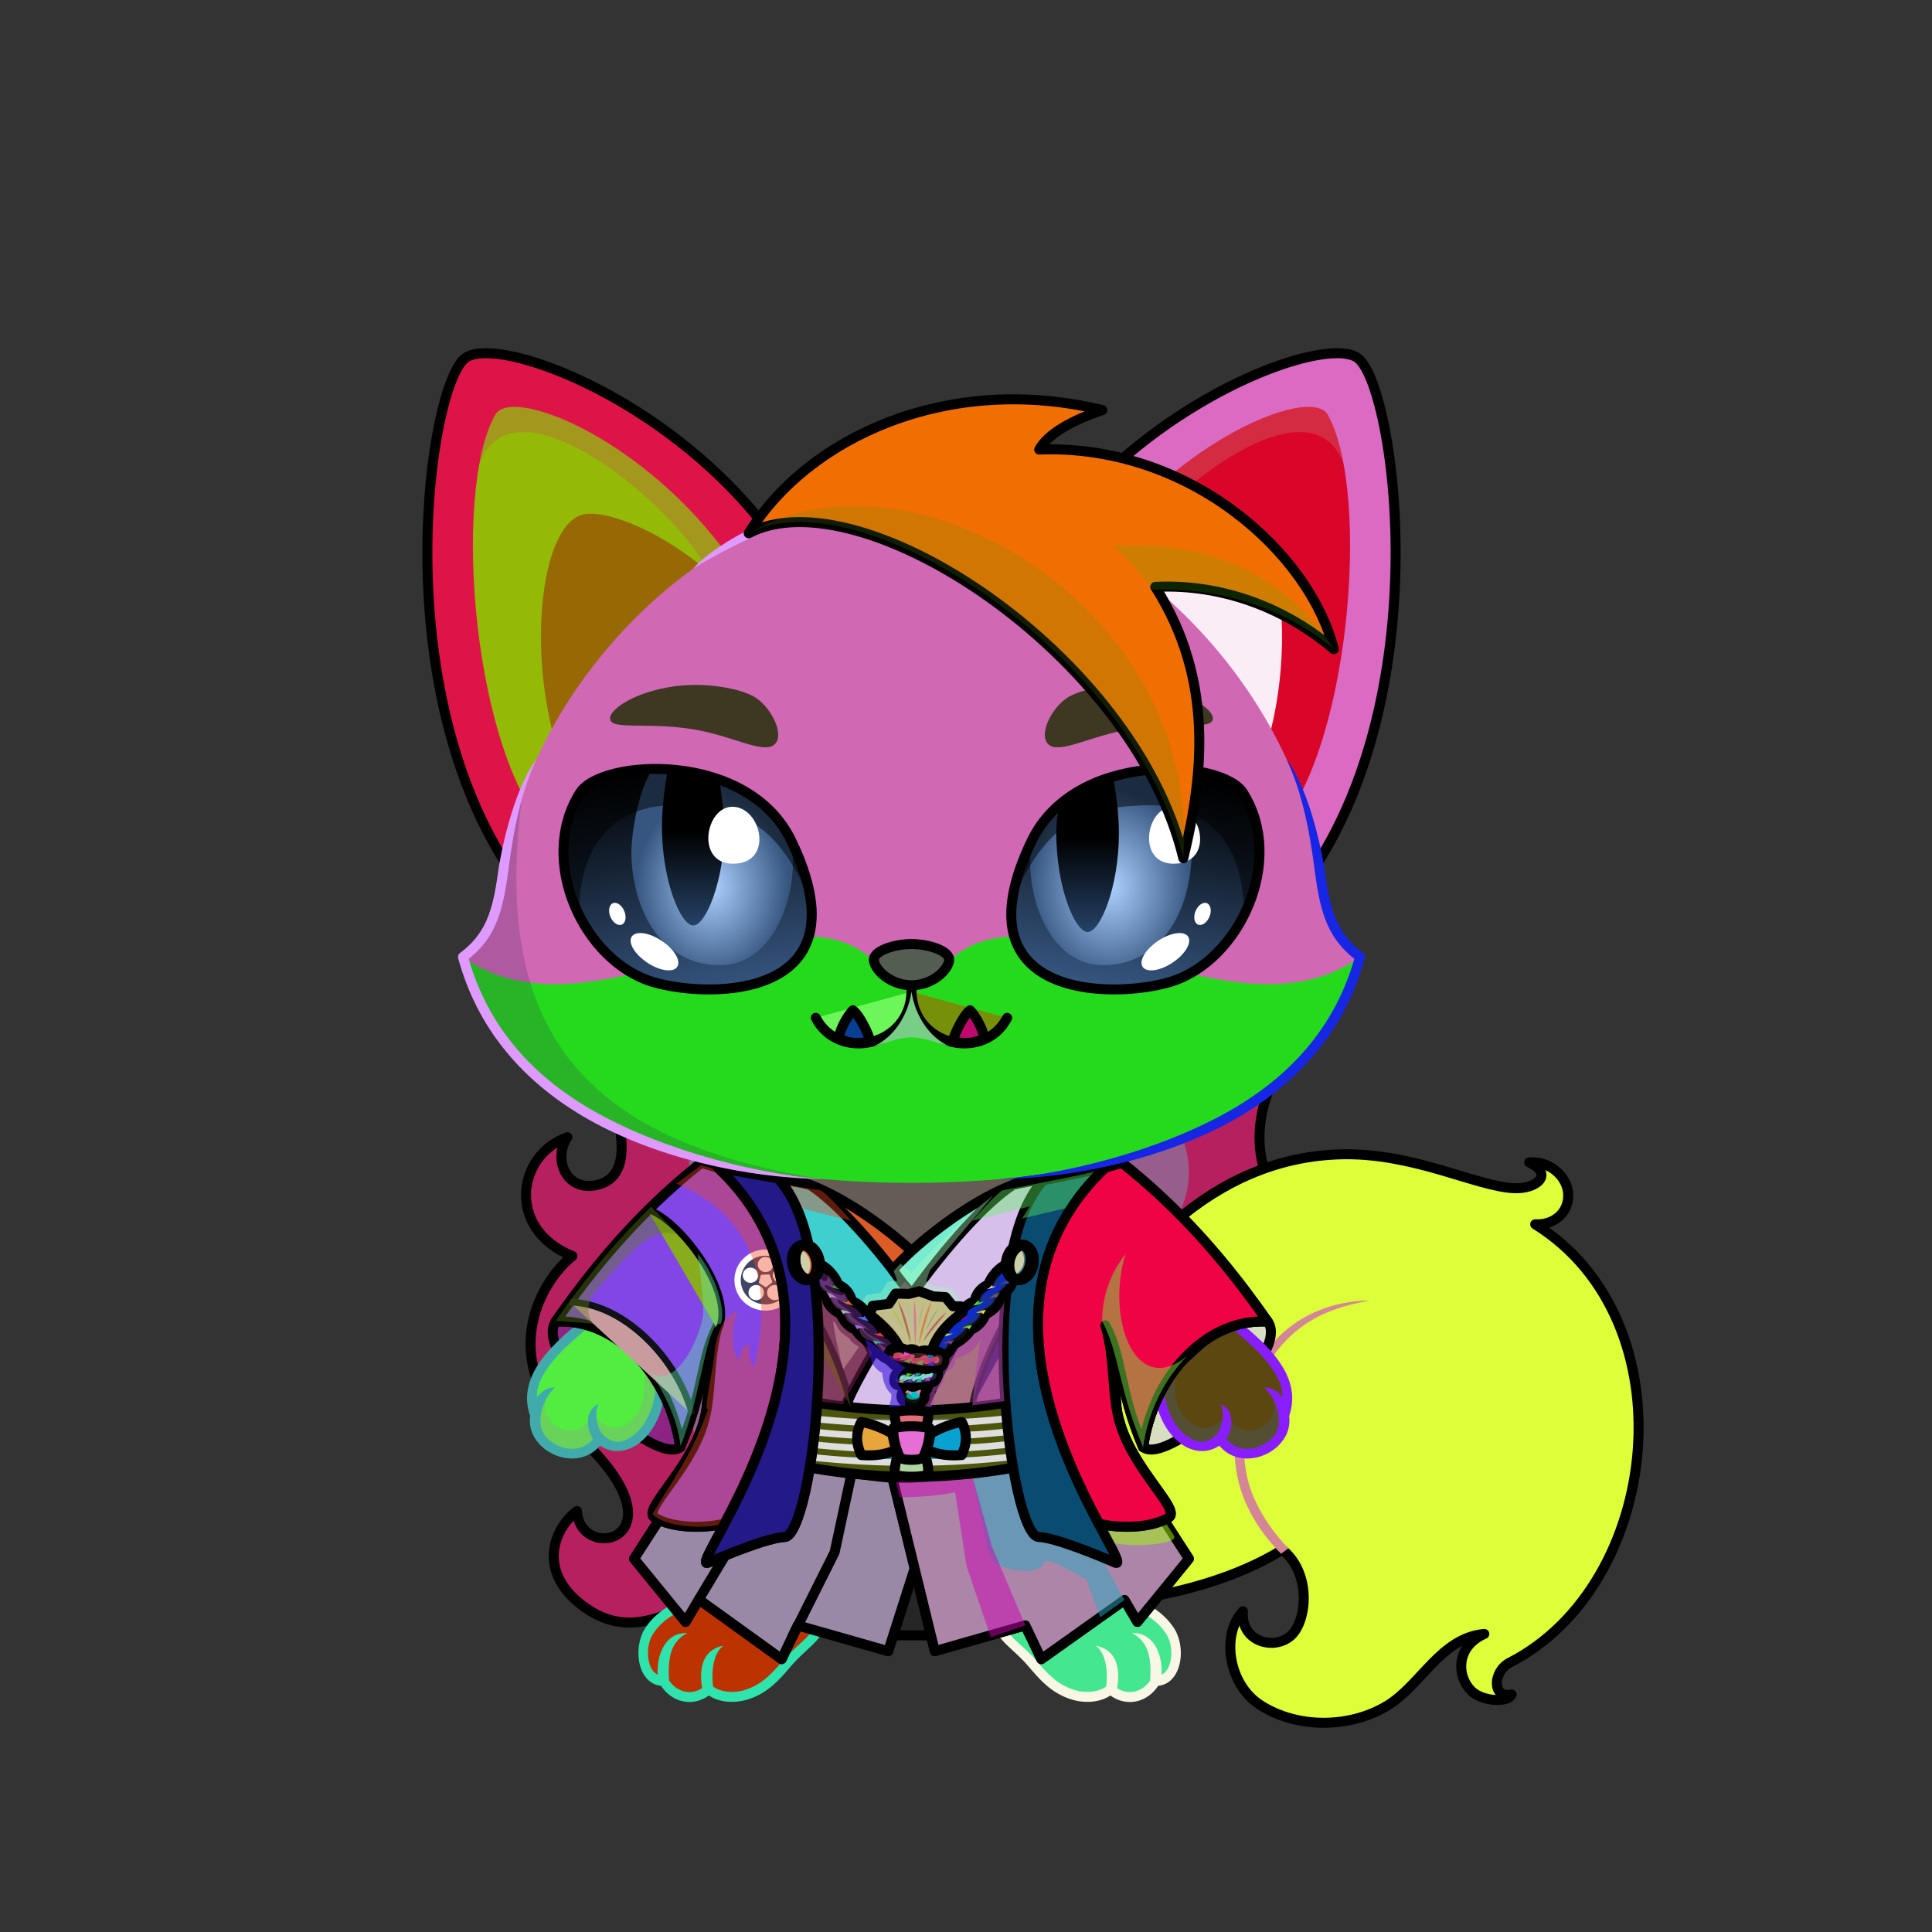 <svg xmlns="http://www.w3.org/2000/svg" xmlns:xlink="http://www.w3.org/1999/xlink" style="shape-rendering:geometricPrecision; text-rendering:geometricPrecision; image-rendering:optimizeQuality; fill-rule:evenodd; clip-rule:evenodd" version="1.1" viewBox="0 0 29000 29000" xml:space="preserve"><rect x="0" y="0" width="29000" height="29000" fill="#333333" stroke="none"/><defs><style type="text/css">.HairBack-Fox2fil5 {fill:black;fill-opacity:0.302}
.HairBack-Fox2fil6 {fill:url(#HairBack-Fox2id197)}
.HairBack-Fox2str0 {stroke:black;stroke-width:150;stroke-linecap:round;stroke-linejoin:round}
.Tail-Fox11fil19 {fill:url(#Tail-Fox11id31)}
.Tail-Fox11fil8 {fill:black;fill-opacity:0.2}
.Tail-Fox11fil18 {fill:black;fill-rule:nonzero}
.Tail-Fox11fil0 {fill:none}
.Tail-Fox11str0 {stroke:black;stroke-width:150;stroke-linecap:round;stroke-linejoin:round}
.RightFoot-Fox0fil20 {fill:url(#RightFoot-Fox0id163)}
.RightFoot-Fox0fil8 {fill:black;fill-opacity:0.2}
.RightFoot-Fox0fil0 {fill:none}
.RightFoot-Fox0fil18 {fill:black;fill-rule:nonzero}
.LeftFoot-Fox0fil29 {fill:url(#LeftFoot-Fox0id166)}
.LeftFoot-Fox0fil8 {fill:black;fill-opacity:0.2}
.LeftFoot-Fox0fil0 {fill:none}
.LeftFoot-Fox0fil18 {fill:black;fill-rule:nonzero}
.RightHand-Fox5fil38 {fill:url(#RightHand-Fox5id138)}
.RightHand-Fox5fil18 {fill:black;fill-rule:nonzero}
.RightHand-Fox5fil8 {fill:black;fill-opacity:0.2}
.RightPaw-Fox2fil41 {fill:url(#RightPaw-Fox2id91)}
.RightPaw-Fox2fil8 {fill:black;fill-opacity:0.2}
.RightPaw-Fox2fil18 {fill:black;fill-rule:nonzero}
.LeftHand-Fox5fil47 {fill:url(#LeftHand-Fox5id137)}
.LeftHand-Fox5fil18 {fill:black;fill-rule:nonzero}
.LeftHand-Fox5fil8 {fill:black;fill-opacity:0.2}
.LeftPaw-Fox2fil50 {fill:url(#LeftPaw-Fox2id150)}
.LeftPaw-Fox2fil8 {fill:black;fill-opacity:0.2}
.LeftPaw-Fox2fil18 {fill:black;fill-rule:nonzero}
.Body-Fox5fil53 {fill:url(#Body-Fox5id192)}
.Body-Fox5fil8 {fill:black;fill-opacity:0.2}
.Body-Fox5fil18 {fill:black;fill-rule:nonzero}
.Body-Fox5fil59 {fill:url(#Body-Fox5id175)}
.Ears-Fox0fil62 {fill:url(#Ears-Fox0id186)}
.Ears-Fox0fil8 {fill:black;fill-opacity:0.2}
.Ears-Fox0fil63 {fill:url(#Ears-Fox0id194)}
.Ears-Fox0fil65 {fill:url(#Ears-Fox0id86)}
.Ears-Fox0fil66 {fill:url(#Ears-Fox0id59)}
.Ears-Fox0fil61 {fill:url(#Ears-Fox0id171)}
.Ears-Fox0str1 {stroke:black;stroke-width:150}
.Ears-Fox0fil64 {fill:url(#Ears-Fox0id38)}
.Head-Fox2fil132 {fill:url(#Head-Fox2id116)}
.Head-Fox2fil133 {fill:url(#Head-Fox2id76)}
.Head-Fox2fil8 {fill:black;fill-opacity:0.2}
.Head-Fox2fil18 {fill:black;fill-rule:nonzero}
.Mouth-Fox5fil2 {fill:black}
.Mouth-Fox5fil0 {fill:none}
.Mouth-Fox5str0 {stroke:black;stroke-width:150;stroke-linecap:round;stroke-linejoin:round}
.Mouth-Fox5fil142 {fill:white}
.Eyes-Fox5fil150 {fill:#4e462c}
.Eyes-Fox5fil8 {fill:black;fill-opacity:0.2}
.Eyes-Fox5fil178 {fill:url(#Eyes-Fox5id190)}
.Eyes-Fox5fil179 {fill:url(#Eyes-Fox5id205)}
.Eyes-Fox5fil180 {fill:url(#Eyes-Fox5id158)}
.Eyes-Fox5fil4 {fill:black;fill-opacity:0.502}
.Eyes-Fox5fil142 {fill:white}
.Eyes-Fox5fil181 {fill:url(#Eyes-Fox5id13)}
.Eyes-Fox5fil182 {fill:url(#Eyes-Fox5id204)}
.Eyes-Fox5fil183 {fill:url(#Eyes-Fox5id109)}
.Eyes-Fox5fil0 {fill:none}
.Eyes-Fox5str1 {stroke:black;stroke-width:150}
.Moustache-Fox0fil0 {fill:none}
.Nose-Fox0fil215 {fill:url(#Nose-Fox0id189)}
.Nose-Fox0str0 {stroke:black;stroke-width:150;stroke-linecap:round;stroke-linejoin:round}
.Hair-Fox5fil8 {fill:black;fill-opacity:0.2}
.Hair-Fox5fil223 {fill:url(#Hair-Fox5id129)}
.Hair-Fox5str0 {stroke:black;stroke-width:150;stroke-linecap:round;stroke-linejoin:round}
.NecklaceKimonoBack2-Mediumfil188 {fill:url(#NecklaceKimonoBack2-Mediumid44)}
.NecklaceKimonoBack2-Mediumstr0 {stroke:black;stroke-width:150;stroke-linejoin:round;stroke-miterlimit:22.926}
.NecklaceKimonoBack2-Mediumfil189 {fill:url(#NecklaceKimonoBack2-Mediumid46)}
.NecklaceKimono2-Mediumfil172 {fill:black;fill-opacity:0.702}
.NecklaceKimono2-Mediumfil7 {fill:white;fill-opacity:0.702}
.NecklaceKimono2-Mediumfil58 {fill:black;fill-opacity:0.6}
.NecklaceKimono2-Mediumfil5 {fill:black;fill-opacity:0.4}
.NecklaceKimono2-Mediumfil51 {fill:black;fill-opacity:0.502}
.NecklaceKimono2-Mediumfil1 {fill:black}
.NecklaceKimono2-Mediumfil18 {fill:white;fill-opacity:0.4}
.NecklaceKimono2-Mediumfil178 {fill:#87824C}
.NecklaceKimono2-Mediumfil179 {fill:black;fill-rule:nonzero}
.NecklaceKimono2-Mediumfil181 {fill:#908D6C}
.NecklaceKimono2-Mediumfil103 {fill:white}
.NecklaceKimono2-Mediumfil12 {fill:black;fill-opacity:0.302}
.NecklaceKimono2-Mediumfil185 {fill:black;fill-rule:nonzero;fill-opacity:0.502}
.NecklaceKimono2-Mediumfil171 {fill:gray}
.NecklaceKimono2-Mediumstr0 {stroke:black;stroke-width:150;stroke-linejoin:round;stroke-miterlimit:22.926}
.NecklaceKimono2-Mediumfil173 {fill:#242424}
.NecklaceKimono2-Mediumfil9 {fill:none}
.NecklaceKimono2-Mediumstr11 {stroke:#DEDEDE;stroke-width:100;stroke-miterlimit:22.926}
.NecklaceKimono2-Mediumfil174 {fill:#10404D}
.NecklaceKimono2-Mediumfil175 {fill:white}
.NecklaceKimono2-Mediumfil176 {fill:#344E51}
.NecklaceKimono2-Mediumfil52 {fill:none}
.NecklaceKimono2-Mediumstr3 {stroke:black;stroke-width:100;stroke-miterlimit:22.926;stroke-opacity:0.702}
.NecklaceKimono2-Mediumfil190 {fill:url(#NecklaceKimono2-Mediumid65)}
.NecklaceKimono2-Mediumstr1 {stroke:black;stroke-width:100;stroke-miterlimit:22.926}
.NecklaceKimono2-Mediumfil180 {fill:#D9C78D}
.NecklaceKimono2-Mediumstr12 {stroke:white;stroke-width:100;stroke-miterlimit:22.926}
.NecklaceKimono2-Mediumfil182 {fill:#CCCCCA}
.NecklaceKimono2-Mediumstr13 {stroke:#0F1218;stroke-width:100;stroke-miterlimit:22.926}
.NecklaceKimono2-Mediumfil191 {fill:url(#NecklaceKimono2-Mediumid62)}
.NecklaceKimono2-Mediumfil184 {fill:#EDEAEA}
.NecklaceKimono2-Mediumfil186 {fill:#cccfa9}
.NecklaceKimono2-Mediumstr2 {stroke:black;stroke-width:150;stroke-miterlimit:22.926}
.NecklaceKimono2-Mediumfil187 {fill:#666666}
</style><linearGradient gradientUnits="userSpaceOnUse" id="HairBack-Fox2id197" x1="13329.1" x2="14259.3" xlink:href="#HairBack-Fox2id51" y1="24902.8" y2="15679">
  </linearGradient><linearGradient gradientUnits="userSpaceOnUse" id="Tail-Fox11id31" x1="13135.4" x2="23206.7" y1="18976.7" y2="24208.6">
   <stop offset="0" style="stop-opacity:1; stop-color:#cccfa9"/>
   <stop offset="0.329" style="stop-opacity:1; stop-color:#f4f6d6"/>
   <stop offset="0.631" style="stop-opacity:1; stop-color:#f2f2e4"/>
   <stop offset="1" style="stop-opacity:1; stop-color:#fffffd"/>
  </linearGradient><linearGradient gradientUnits="userSpaceOnUse" id="RightFoot-Fox0id163" x1="16304.9" x2="16304.9" xlink:href="#RightFoot-Fox0id14" y1="23252.2" y2="25473.4">
  </linearGradient><linearGradient gradientUnits="userSpaceOnUse" id="LeftFoot-Fox0id166" x1="11002.8" x2="11002.8" xlink:href="#LeftFoot-Fox0id14" y1="23252.1" y2="25473.4">
  </linearGradient><linearGradient gradientUnits="userSpaceOnUse" id="RightHand-Fox5id138" x1="16042" x2="17897.2" xlink:href="#RightHand-Fox5id128" y1="17814" y2="20493.3">
  </linearGradient><linearGradient gradientUnits="userSpaceOnUse" id="RightPaw-Fox2id91" x1="18753.4" x2="17671.1" xlink:href="#RightPaw-Fox2id5" y1="21628.2" y2="19462.6">
  </linearGradient><linearGradient gradientUnits="userSpaceOnUse" id="LeftHand-Fox5id137" x1="11265.7" x2="9410.43" xlink:href="#LeftHand-Fox5id128" y1="17813.9" y2="20493.3">
  </linearGradient><linearGradient gradientUnits="userSpaceOnUse" id="LeftPaw-Fox2id150" x1="8539.59" x2="9651.19" xlink:href="#LeftPaw-Fox2id5" y1="21657.5" y2="19433.3">
  </linearGradient><linearGradient gradientUnits="objectBoundingBox" id="Body-Fox5id192" x1="50%" x2="50%" y1="0%" y2="100%">
   <stop offset="0" style="stop-opacity:1; stop-color:#cccfa9"/>
   <stop offset="0.102" style="stop-opacity:1; stop-color:#cccfa9"/>
   <stop offset="0.522" style="stop-opacity:1; stop-color:#f4f6d6"/>
   <stop offset="1" style="stop-opacity:1; stop-color:#ffffff"/>
  </linearGradient><linearGradient gradientUnits="userSpaceOnUse" id="Body-Fox5id175" x1="13639.7" x2="13639.7" y1="17471.4" y2="22339.9">
   <stop offset="0" style="stop-opacity:1; stop-color:#f4f6d6"/>
   <stop offset="0.541" style="stop-opacity:1; stop-color:#ffffff"/>
   <stop offset="1" style="stop-opacity:1; stop-color:#ffffff"/>
  </linearGradient><linearGradient gradientUnits="userSpaceOnUse" id="Ears-Fox0id186" x1="10840.8" x2="7788.08" xlink:href="#Ears-Fox0id0" y1="11322.7" y2="7353.95">
  </linearGradient><linearGradient gradientUnits="userSpaceOnUse" id="Ears-Fox0id194" x1="10187.9" x2="9370.57" xlink:href="#Ears-Fox0id59" y1="11958.3" y2="8029.28">
  </linearGradient><linearGradient gradientUnits="userSpaceOnUse" id="Ears-Fox0id86" x1="16332.3" x2="19766.5" xlink:href="#Ears-Fox0id0" y1="11570.7" y2="7105.91">
  </linearGradient><linearGradient gradientUnits="userSpaceOnUse" id="Ears-Fox0id171" x1="10412" x2="8422.75" xlink:href="#Ears-Fox0id38" y1="12955.9" y2="6040.17">
  </linearGradient><linearGradient gradientUnits="objectBoundingBox" id="Head-Fox2id116" x1="50%" x2="50%" xlink:href="#Head-Fox2id94" y1="100%" y2="0%">
  </linearGradient><linearGradient gradientUnits="userSpaceOnUse" id="Head-Fox2id76" x1="13681.9" x2="13681.9" y1="17755.4" y2="14053.7">
   <stop offset="0" style="stop-opacity:1; stop-color:#f2f2e4"/>
   <stop offset="0.6" style="stop-opacity:1; stop-color:#fffffd"/>
   <stop offset="1" style="stop-opacity:1; stop-color:#fffffd"/>
  </linearGradient><linearGradient gradientUnits="userSpaceOnUse" id="Eyes-Fox5id190" x1="10645.4" x2="9996.92" xlink:href="#Eyes-Fox5id11" y1="14973.4" y2="11421">
  </linearGradient><radialGradient cx="10689.1" cy="13309.4" fx="10689.1" fy="13309.4" gradientTransform="matrix(0.823 -0 -0 1 1892 0)" gradientUnits="userSpaceOnUse" id="Eyes-Fox5id205" r="1394.17" xlink:href="#Eyes-Fox5id201">
  </radialGradient><linearGradient gradientUnits="userSpaceOnUse" id="Eyes-Fox5id158" x1="10405.5" x2="10405.5" xlink:href="#Eyes-Fox5id3" y1="11534.6" y2="13891.9">
  </linearGradient><linearGradient gradientUnits="userSpaceOnUse" id="Eyes-Fox5id13" x1="16739.6" x2="17345.8" xlink:href="#Eyes-Fox5id11" y1="14857.6" y2="11536.9">
  </linearGradient><radialGradient cx="16674.8" cy="13309.4" fx="16674.8" fy="13309.4" gradientTransform="matrix(-0.823 -0 -0 1 30397 0)" gradientUnits="userSpaceOnUse" id="Eyes-Fox5id204" r="1472.58" xlink:href="#Eyes-Fox5id201">
  </radialGradient><linearGradient gradientUnits="userSpaceOnUse" id="Eyes-Fox5id109" x1="16324.9" x2="16324.9" xlink:href="#Eyes-Fox5id3" y1="11632.5" y2="13989.8">
  </linearGradient><linearGradient gradientUnits="userSpaceOnUse" id="Nose-Fox0id189" x1="13681.9" x2="13681.9" y1="14170" y2="14789.2">
   <stop offset="0" style="stop-opacity:1; stop-color:#FFCCCC"/>
   <stop offset="1" style="stop-opacity:1; stop-color:#453F2C"/>
  </linearGradient><linearGradient gradientUnits="userSpaceOnUse" id="Hair-Fox5id129" x1="13338.8" x2="17920.6" xlink:href="#Hair-Fox5id51" y1="6319.17" y2="12558.3">
  </linearGradient><linearGradient gradientUnits="userSpaceOnUse" id="NecklaceKimonoBack2-Mediumid44" x1="17839.46" x2="18396.2" xlink:href="#NecklaceKimonoBack2-Mediumid4" y1="19875.64" y2="21716.71">
  </linearGradient><linearGradient gradientUnits="userSpaceOnUse" id="NecklaceKimonoBack2-Mediumid46" x1="8976.89" x2="9533.63" xlink:href="#NecklaceKimonoBack2-Mediumid4" y1="19875.64" y2="21716.71">
  </linearGradient><linearGradient gradientUnits="userSpaceOnUse" id="NecklaceKimono2-Mediumid65" x1="11833.46" x2="8293.18" xlink:href="#NecklaceKimono2-Mediumid17" y1="20938.75" y2="19433.72">
  </linearGradient><linearGradient gradientUnits="userSpaceOnUse" id="NecklaceKimono2-Mediumid62" x1="15533.83" x2="19076.33" xlink:href="#NecklaceKimono2-Mediumid17" y1="21052.97" y2="19319.48">
  </linearGradient><linearGradient gradientUnits="userSpaceOnUse" id="HairBack-Fox2id51" x1="16449.3" x2="13952.3" y1="14690.1" y2="16381.9">
   <stop offset="0" style="stop-opacity:1; stop-color:#de7c1f"/>
   <stop offset="0.29" style="stop-opacity:1; stop-color:#de7c1f"/>
   <stop offset="1" style="stop-opacity:1; stop-color:#c46308"/>
  </linearGradient><linearGradient gradientUnits="userSpaceOnUse" id="RightFoot-Fox0id14" x1="15903.9" x2="21356.9" y1="9993.71" y2="4540.69">
   <stop offset="0" style="stop-opacity:1; stop-color:#cccfa9"/>
   <stop offset="1" style="stop-opacity:1; stop-color:#756c4d"/>
  </linearGradient><linearGradient gradientUnits="userSpaceOnUse" id="LeftFoot-Fox0id14" x1="15903.9" x2="21356.9" y1="9993.71" y2="4540.69">
   <stop offset="0" style="stop-opacity:1; stop-color:#cccfa9"/>
   <stop offset="1" style="stop-opacity:1; stop-color:#756c4d"/>
  </linearGradient><linearGradient gradientUnits="objectBoundingBox" id="RightHand-Fox5id128" x1="19.715%" x2="80.285%" y1="10.418%" y2="89.581%">
   <stop offset="0" style="stop-opacity:1; stop-color:#cccfa9"/>
   <stop offset="0.02" style="stop-opacity:1; stop-color:#cccfa9"/>
   <stop offset="0.722" style="stop-opacity:1; stop-color:#f4f6d6"/>
   <stop offset="1" style="stop-opacity:1; stop-color:#f4f6d6"/>
  </linearGradient><linearGradient gradientUnits="userSpaceOnUse" id="RightPaw-Fox2id5" x1="19051.7" x2="16703.6" y1="13095.1" y2="4932.14">
   <stop offset="0" style="stop-opacity:1; stop-color:#4e462c"/>
   <stop offset="1" style="stop-opacity:1; stop-color:#756c4d"/>
  </linearGradient><linearGradient gradientUnits="objectBoundingBox" id="LeftHand-Fox5id128" x1="19.715%" x2="80.285%" y1="10.418%" y2="89.581%">
   <stop offset="0" style="stop-opacity:1; stop-color:#cccfa9"/>
   <stop offset="0.02" style="stop-opacity:1; stop-color:#cccfa9"/>
   <stop offset="0.722" style="stop-opacity:1; stop-color:#f4f6d6"/>
   <stop offset="1" style="stop-opacity:1; stop-color:#f4f6d6"/>
  </linearGradient><linearGradient gradientUnits="userSpaceOnUse" id="LeftPaw-Fox2id5" x1="19051.7" x2="16703.6" y1="13095.1" y2="4932.14">
   <stop offset="0" style="stop-opacity:1; stop-color:#4e462c"/>
   <stop offset="1" style="stop-opacity:1; stop-color:#756c4d"/>
  </linearGradient><linearGradient gradientUnits="userSpaceOnUse" id="Ears-Fox0id0" x1="20255.9" x2="20255.9" y1="13203.8" y2="6228.15">
   <stop offset="0" style="stop-opacity:1; stop-color:#f2f2e4"/>
   <stop offset="1" style="stop-opacity:1; stop-color:#fffffd"/>
  </linearGradient><linearGradient gradientUnits="userSpaceOnUse" id="Ears-Fox0id59" x1="17144.5" x2="18024.7" y1="12109.4" y2="7878.16">
   <stop offset="0" style="stop-opacity:1; stop-color:#9C6666"/>
   <stop offset="1" style="stop-opacity:1; stop-color:#F2E6E6"/>
  </linearGradient><linearGradient gradientUnits="userSpaceOnUse" id="Ears-Fox0id38" x1="16871.2" x2="19021.7" y1="13236.2" y2="5759.79">
   <stop offset="0" style="stop-opacity:1; stop-color:#cccfa9"/>
   <stop offset="0.478" style="stop-opacity:1; stop-color:#f4f6d6"/>
   <stop offset="1" style="stop-opacity:1; stop-color:#ffffff"/>
  </linearGradient><linearGradient gradientUnits="objectBoundingBox" id="Head-Fox2id94" x1="50%" x2="50%" y1="100%" y2="0%">
   <stop offset="0" style="stop-opacity:1; stop-color:#cccfa9"/>
   <stop offset="0.4" style="stop-opacity:1; stop-color:#f4f6d6"/>
   <stop offset="1" style="stop-opacity:1; stop-color:#ffffff"/>
  </linearGradient><linearGradient gradientUnits="userSpaceOnUse" id="Eyes-Fox5id11" x1="16664.8" x2="17411" y1="14898.5" y2="11291.1">
   <stop offset="0" style="stop-opacity:1; stop-color:#365680"/>
   <stop offset="1" style="stop-opacity:1; stop-color:black"/>
  </linearGradient><radialGradient cx="17048.5" cy="13240.1" fx="17048.5" fy="13240.1" gradientTransform="matrix(-1 -0 -0 0.892 34097 1434)" gradientUnits="userSpaceOnUse" id="Eyes-Fox5id201" r="1855.37">
   <stop offset="0" style="stop-opacity:1; stop-color:#acd0ff"/>
   <stop offset="1" style="stop-opacity:1; stop-color:#365680"/>
  </radialGradient><linearGradient gradientUnits="userSpaceOnUse" id="Eyes-Fox5id3" x1="16867.8" x2="16867.8" y1="11330.3" y2="14359.1">
   <stop offset="0" style="stop-opacity:1; stop-color:black"/>
   <stop offset="0.4" style="stop-opacity:1; stop-color:black"/>
   <stop offset="1" style="stop-opacity:1; stop-color:#264266"/>
  </linearGradient><linearGradient gradientUnits="userSpaceOnUse" id="Hair-Fox5id51" x1="16449.3" x2="13952.3" y1="14690.1" y2="16381.9">
   <stop offset="0" style="stop-opacity:1; stop-color:#de7c1f"/>
   <stop offset="0.29" style="stop-opacity:1; stop-color:#de7c1f"/>
   <stop offset="1" style="stop-opacity:1; stop-color:#c46308"/>
  </linearGradient><linearGradient gradientUnits="objectBoundingBox" id="NecklaceKimonoBack2-Mediumid4" x1="64.512%" x2="35.488%" y1="2.149%" y2="97.851%">
   <stop offset="0" style="stop-opacity:1; stop-color:#2F292B"/>
   <stop offset="1" style="stop-opacity:1; stop-color:black"/>
  </linearGradient><linearGradient gradientUnits="userSpaceOnUse" id="NecklaceKimono2-Mediumid17" x1="15704.82" x2="19629.35" y1="20751.85" y2="18918.28">
   <stop offset="0" style="stop-opacity:1; stop-color:#908D6C"/>
   <stop offset="1" style="stop-opacity:1; stop-color:#A7A58A"/>
  </linearGradient></defs><g id="HairBack-Fox2">
 <animateTransform additive="sum" attributeName="transform" dur="10" repeatCount="indefinite" type="translate" values="0;0 200;0;0 200;0;0 200;0;0 200;0"/>
  <path class="HairBack-Fox2fil6 HairBack-Fox2str0" d="M13506 17190c-915,31 -3242,-95 -4299,-702 162,598 248,1213 -280,1306 -433,76 -630,-403 -410,-724 -758,266 -923,1381 75,1784 -554,442 -1093,1638 26,2642 1771,1589 91,2002 42,1185 -340,258 -602,889 67,1407 1295,1003 2237,-1210 4346,-307 1750,749 3302,679 4139,88 1285,-908 661,-1519 1675,-2770 1067,-1315 -88,-1956 -116,-2648 534,417 1112,-57 862,-586 -503,449 -1019,-602 -532,-1634 -869,-75 -4108,910 -5595,959z" style="fill:#b7205f"/>
  <path class="HairBack-Fox2fil5" d="M10295 16756c323,1689 -967,2576 -36,4457 920,1859 4390,3114 5804,2120 945,-665 1543,-1511 919,-2803 -694,-1437 1660,-2111 572,-3828 -1761,486 -5965,593 -7259,54z" style="fill:#4ceef5"/>
 </g><g id="Tail-Fox11">
  <path class="Tail-Fox11fil19" d="M13378 20620c747,365 2285,459 2829,-494 648,-1133 1928,-2771 3961,-2800 1064,-15 1982,477 2548,509 360,20 611,-218 237,-386 302,-35 649,332 581,567 -43,154 -219,375 -490,361 2330,1450 1900,5410 -381,6579 -255,130 -274,544 27,479 -39,119 -376,112 -549,-40 -232,-204 -308,-669 139,-869 -652,57 -952,772 -1459,1078 -557,336 -1346,350 -1907,-13 -481,-311 -584,-1061 -257,-1406 -41,470 493,600 737,350 224,-230 290,-921 -144,-1273 -1306,819 -3827,1159 -5581,411 -1023,-437 -1733,-1068 -1863,-1800 -365,-262 1050,-1648 1572,-1253z" style="fill:#cf9e6f"/>
  <path class="Tail-Fox11fil8" d="M23672 24131c-279,340 -617,624 -1009,825 -255,130 -274,544 27,479 -39,119 -376,112 -549,-40 -232,-204 -308,-669 139,-869 -652,57 -952,772 -1459,1078 -557,336 -1346,350 -1907,-13 -259,-167 -572,-619 -401,-1080 32,727 1225,1115 2278,251 1046,-858 2236,-747 2199,-1850 278,522 -261,1355 -493,1528 299,131 752,-15 1175,-309z" style="fill:#a57ff4"/>
  <path class="Tail-Fox11fil8" d="M19250 23262c-1306,819 -3827,1159 -5581,411 -717,-307 -1281,-708 -1598,-1173 2004,992 6612,877 6606,-177 78,300 431,746 573,939z" style="fill:#04ddf0"/>
  <path class="Tail-Fox11fil0 Tail-Fox11str0" d="M13378 20620c747,365 2285,459 2829,-494 648,-1133 1928,-2771 3961,-2800 1064,-15 1982,477 2548,509 360,20 611,-218 237,-386 302,-35 632,230 581,567 -30,206 -219,375 -490,361 2330,1450 1900,5410 -381,6579 -255,130 -274,544 27,479 -39,119 -416,112 -588,-40 -232,-204 -269,-669 178,-869 -652,57 -952,772 -1459,1078 -557,336 -1346,350 -1907,-13 -481,-311 -584,-1061 -257,-1406 -41,470 493,600 737,350 224,-230 290,-921 -144,-1273 -1306,819 -3827,1159 -5581,411 -1023,-437 -1733,-1068 -1863,-1800 -365,-262 1050,-1648 1572,-1253z" style="fill:#dcff39"/>
  <path class="Tail-Fox11fil18" d="M19229 23322c-294,-296 -535,-665 -636,-1073 -96,-388 -86,-808 34,-1208 276,-918 960,-1506 1935,-1520 -399,85 -1387,215 -1791,1562 -113,376 -129,775 -39,1137 92,374 357,768 608,1021l-111 81z" style="fill:#d58696"/>
 </g><g id="RightFoot-Fox0">
  <path class="RightFoot-Fox0fil20" d="M17344 25232c-137,249 -447,331 -676,123 -79,82 -307,169 -584,76 -453,-152 -647,-627 -1039,-897 -210,-335 50,-672 -74,-810 206,-438 728,-491 1087,-467 300,20 870,160 658,684 145,50 358,135 465,193 170,92 294,217 379,350 158,246 119,748 -216,748z" style="fill:#798b55"/>
  <path class="RightFoot-Fox0fil8" d="M17344 25232c-137,249 -447,331 -676,123 -79,82 -307,169 -584,76 -453,-152 -647,-627 -1039,-897 -173,-120 -100,-408 -65,-624 13,30 63,32 85,19 1,85 -2,160 47,261 304,621 1402,1311 1539,663 237,396 662,243 605,-148 145,250 318,57 222,-294 143,96 177,309 171,486 -20,178 -119,335 -305,335z" style="fill:#cd125a"/>
  <path class="RightFoot-Fox0fil0" d="M16657 23949c534,135 771,327 906,532 162,244 116,751 -219,751 -137,249 -447,331 -676,123 -79,82 -307,169 -584,76 -453,-152 -586,-562 -971,-844 -192,-140 -159,-401 -128,-554" style="fill:#44e690"/>
  <path class="RightFoot-Fox0fil18" d="M17265 25213c0,3 0,7 0,10 -56,86 -141,149 -240,169 -80,16 -166,3 -246,-45l-11 -8c45,-255 18,-572 -319,-636 159,118 182,399 156,611 -40,33 -112,65 -206,77 -84,11 -184,6 -293,-31 -253,-85 -404,-261 -562,-447 -265,-311 -583,-400 -489,-864 8,-41 -26,-86 -55,-89 -23,-2 -77,17 -85,58 -113,558 212,630 523,995 171,201 335,392 625,490 130,43 251,50 353,37 104,-13 191,-49 250,-89l3 0c111,81 247,115 383,88 136,-28 255,-114 333,-234 144,-15 246,-113 298,-251 29,-74 42,-157 42,-240 0,-135 -36,-275 -103,-376 -73,-110 -173,-216 -325,-313 -137,-86 -316,-165 -558,-231l-100 128c258,65 447,144 584,231 133,84 219,176 282,271 50,76 77,183 77,290 0,66 -10,130 -31,185 -24,64 -62,112 -114,138 13,-317 -122,-634 -445,-624 209,111 299,298 273,700z" style="fill:#f8f6e4"/>
 </g><g id="LeftFoot-Fox0">
  <path class="LeftFoot-Fox0fil29" d="M9963 25232c137,249 448,331 677,123 78,82 306,169 583,76 454,-152 648,-627 1039,-897 210,-335 -49,-672 75,-810 -206,-438 -729,-491 -1088,-467 -299,20 -869,160 -657,684 -145,50 -358,135 -465,193 -170,92 -294,217 -380,350 -158,246 -118,748 216,748z" style="fill:#a39985"/>
  <path class="LeftFoot-Fox0fil8" d="M9963 25232c137,249 448,331 677,123 78,82 306,169 583,76 454,-152 648,-627 1039,-897 173,-120 101,-408 65,-624 -13,30 -63,32 -84,19 -2,85 1,160 -48,261 -303,621 -1401,1311 -1539,663 -236,396 -661,243 -605,-148 -144,250 -317,57 -221,-294 -143,96 -177,309 -171,486 19,178 118,335 304,335z" style="fill:#194257"/>
  <path class="LeftFoot-Fox0fil0" d="M10650 23949c-534,135 -770,327 -906,532 -161,244 -115,751 219,751 137,249 448,331 677,123 78,82 307,169 583,76 454,-152 587,-562 972,-844 192,-140 159,-401 128,-554" style="fill:#bc3301"/>
  <path class="LeftFoot-Fox0fil18" d="M10042 25213c0,3 0,7 0,10 57,86 142,149 241,169 80,16 166,3 245,-45l12 -8c-45,-255 -19,-572 318,-636 -158,118 -181,399 -155,611 39,33 111,65 206,77 84,11 184,6 292,-31 254,-85 404,-261 562,-447 266,-311 584,-400 490,-864 -8,-41 26,-86 55,-89 22,-2 76,17 85,58 113,558 -213,630 -523,995 -172,201 -335,392 -625,490 -131,43 -252,50 -354,37 -103,-13 -190,-49 -250,-89l-3 0c-111,81 -247,115 -382,88 -137,-28 -256,-114 -333,-234 -144,-15 -246,-113 -299,-251 -28,-74 -41,-157 -41,-240 0,-135 35,-275 102,-376 73,-110 173,-216 326,-313 136,-86 316,-165 558,-231l100 128c-259,65 -447,144 -584,231 -133,84 -219,176 -282,271 -50,76 -77,183 -77,290 0,66 10,130 31,185 24,64 62,112 114,138 -13,-317 122,-634 445,-624 -209,111 -299,298 -274,700z" style="fill:#2fe3ac"/>
 </g><g id="NecklaceKimonoBack2-Medium">
 <animateTransform additive="sum" attributeName="transform" dur="10" repeatCount="indefinite" type="translate" values="0;0 200;0;0 200;0;0 200;0;0 200;0"/>
  <g id="_2183822513456">
   <path class="NecklaceKimonoBack2-Mediumfil188 NecklaceKimonoBack2-Mediumstr0" d="M17158.77 21722.73c141.97,-1029.85 921.11,-1936.14 1869.39,-1886.47 370.24,482.34 -1477.31,2187.15 -1869.39,1886.47z" style="fill:#d7dec1"/>
   <path class="NecklaceKimonoBack2-Mediumfil189 NecklaceKimonoBack2-Mediumstr0" d="M10214.33 21722.73c-141.97,-1029.85 -921.11,-1936.14 -1869.39,-1886.47 -370.24,482.34 1477.31,2187.15 1869.39,1886.47z" style="fill:#8d2382"/>
  </g>
 </g><g id="RightHand-Fox5">
 <animateTransform additive="sum" attributeName="transform" dur="10" repeatCount="indefinite" type="translate" values="0;0 200;0;0 200;0;0 200;0;0 200;0"/>
  <path class="RightHand-Fox5fil38" d="M15438 17646c166,-72 204,-213 419,-180 415,64 1161,503 1199,783 124,-70 107,-274 69,-401 215,95 250,597 450,791 379,419 694,862 872,1173 282,489 -618,1230 -886,986 -389,-355 -757,-565 -1090,-638 -348,-77 -727,-1837 -1033,-2514z" style="fill:#b82f30"/>
  <path class="RightHand-Fox5fil18" d="M15914 17398c-40,-11 -81,12 -92,51 -12,40 11,82 51,93 148,42 316,118 472,200 134,71 458,199 546,317 58,77 125,166 -18,288 -54,47 -3,126 61,108 194,-52 322,-326 256,-486 123,120 104,480 293,691 165,186 317,376 450,561 158,218 292,431 401,620 20,36 66,48 102,28 36,-21 48,-66 28,-102 -110,-191 -247,-408 -409,-633 -138,-191 -247,-350 -419,-534 -197,-211 -221,-824 -516,-839 -59,-3 -117,57 -73,129 44,72 43,168 22,244 -25,-274 -493,-438 -654,-524 -164,-87 -343,-167 -501,-212zm1596 3455c31,28 78,26 106,-5 28,-30 26,-78 -5,-105 -202,-185 -406,-340 -604,-454 -189,-108 -374,-179 -546,-201 -41,-5 -79,24 -84,64 -5,41 24,79 65,84 151,20 317,84 491,183 189,109 385,258 577,434z" style="fill:#f3a2cd"/>
  <path class="RightHand-Fox5fil8" d="M17390 20682c-242,-242 -554,-457 -866,-480 -152,-170 -246,-612 -157,-856 201,284 528,601 788,813 127,103 289,193 380,265 -29,81 -73,157 -144,221 0,12 -1,25 -1,37z" style="fill:#f34156"/>
 </g><g id="LeftHand-Fox5">
 <animateTransform additive="sum" attributeName="transform" dur="10" repeatCount="indefinite" type="translate" values="0;0 200;0;0 200;0;0 200;0;0 200;0"/>
  <path class="LeftHand-Fox5fil47" d="M11870 17646c-166,-72 -204,-213 -419,-180 -415,64 -1161,503 -1200,783 -124,-70 -107,-274 -68,-401 -215,95 -250,597 -450,791 -380,419 -694,862 -873,1173 -281,489 619,1230 887,986 388,-355 757,-565 1089,-638 349,-77 728,-1837 1034,-2514z" style="fill:#16299e"/>
  <path class="LeftHand-Fox5fil18" d="M11394 17398c39,-11 81,12 92,51 11,40 -12,82 -51,93 -148,42 -317,118 -472,200 -134,71 -458,199 -547,317 -58,77 -124,166 18,288 55,47 3,126 -60,108 -194,-52 -322,-326 -257,-486 -122,120 -104,480 -292,691 -165,186 -317,376 -451,561 -157,218 -292,431 -400,620 -21,36 -66,48 -102,28 -36,-21 -49,-66 -28,-102 109,-191 247,-408 409,-633 138,-191 246,-350 418,-534 198,-211 221,-824 517,-839 58,-3 116,57 72,129 -44,72 -43,168 -22,244 26,-274 493,-438 655,-524 164,-87 343,-167 501,-212zm-1597 3455c-30,28 -77,26 -105,-5 -28,-30 -26,-78 4,-105 202,-185 407,-340 604,-454 190,-108 375,-179 547,-201 41,-5 78,24 83,64 6,41 -23,79 -64,84 -151,20 -318,84 -491,183 -189,109 -385,258 -578,434z" style="fill:#08587b"/>
  <path class="LeftHand-Fox5fil8" d="M9918 20682c242,-242 553,-457 866,-480 152,-170 245,-612 156,-856 -201,284 -527,601 -787,813 -127,103 -289,193 -380,265 29,81 73,157 144,221 0,12 1,25 1,37z" style="fill:#925cd3"/>
 </g><g id="Body-Fox5">
 <animateTransform additive="sum" attributeName="transform" dur="10" repeatCount="indefinite" type="translate" values="0;0 200;0;0 200;0;0 200;0;0 200;0"/>
  <path class="Body-Fox5fil53" d="M13654 23035c-1331,-3 -2731,-477 -2932,-1956 -143,-1051 441,-2541 1033,-3671 326,53 1001,53 1899,54 897,-1 1572,-1 1899,-54 591,1130 1176,2620 1033,3671 -202,1479 -1601,1953 -2932,1956z" style="fill:#505367"/>
  <path class="Body-Fox5fil8" d="M12532 22906c-908,-225 -1666,-768 -1810,-1827 -69,-505 31,-1112 218,-1732 -261,1919 185,3039 1592,3559z" style="fill:#b2d07b"/>
  <path class="Body-Fox5fil18" d="M11147 22100c-343,-354 -481,-873 -499,-1011 -34,-248 -29,-518 7,-802 17,-134 156,-771 285,-941 -140,680 -199,1317 -144,1723 41,304 111,608 351,1031z" style="fill:#e40f82"/>
  <path class="Body-Fox5fil8" d="M14775 22906c908,-225 1667,-768 1811,-1827 69,-505 -31,-1112 -219,-1732 261,1919 -185,3039 -1592,3559z" style="fill:#abce3a"/>
  <path class="Body-Fox5fil18" d="M16160 22100c344,-354 481,-873 500,-1011 34,-248 28,-518 -8,-802 -17,-134 -155,-771 -285,-941 141,680 200,1317 145,1723 -42,304 -112,608 -352,1031z" style="fill:#a74b34"/>
  <path class="Body-Fox5fil59" d="M13560 17605c922,-4 1758,-23 1995,-121 129,444 477,434 613,967 88,344 -86,666 -286,808 -124,88 -416,144 -535,-68 123,108 309,-30 320,-137 15,-147 -191,-316 -370,-209 -626,375 779,1200 -208,1783 109,-350 -150,-569 -460,-585 -294,-14 -507,181 -547,392 -26,139 13,279 160,306 73,13 145,-37 145,-111 0,-142 -168,-209 -228,-82 16,-257 282,-310 456,-273 224,48 361,328 293,667 -110,551 -723,443 -787,818 -33,195 172,440 330,219 87,221 -149,381 -389,359 -827,-78 -636,-973 -986,-1223 -476,-340 -580,460 -140,382 -61,142 -288,253 -566,137 -378,-158 -505,-745 -92,-1155 193,-190 380,-364 392,-661 18,-469 -301,-518 -401,-487 -97,29 -174,144 -174,229 0,85 80,177 177,177 98,0 178,-79 178,-177 0,-32 -9,-62 -24,-88 87,81 141,215 129,350 -29,330 -555,513 -830,312 -678,-496 288,-1186 76,-1543 -79,-132 -248,-133 -361,-16 -92,94 -80,321 130,389 -305,42 -522,-233 -476,-478 97,-519 509,-609 483,-1015 308,16 1062,130 1983,134z" style="fill:#645c55"/>
 </g><g id="RightPaw-Fox2">
 <animateTransform additive="sum" attributeName="transform" dur="10" repeatCount="indefinite" type="translate" values="0;0 200;0;0 200;0;0 200;0;0 200;0"/>
  <path class="RightPaw-Fox2fil41" d="M17391 20645c-37,796 536,1303 918,955 300,471 1048,122 959,-347 241,-634 -518,-1244 -954,-1587 -129,-155 -206,-274 -278,-399 17,326 -300,151 -507,69 111,217 22,587 -418,535 95,134 203,471 26,573 52,47 227,170 254,201z" style="fill:#5c4710"/>
  <path class="RightPaw-Fox2fil8" d="M17391 20645c-37,796 536,1303 918,955 300,471 1048,122 959,-347 15,-41 27,-81 34,-122 -52,-54 -116,-106 -195,-155 141,440 -471,730 -702,246 -315,467 -757,67 -766,-341 -3,-175 -7,-286 -49,-362 -49,-89 -173,-162 -359,-302 6,96 -18,184 -94,227 52,47 227,170 254,201z" style="fill:#336bbf"/>
  <path class="RightPaw-Fox2fil18" d="M18407 21599c103,-158 125,-439 -86,-523 72,118 25,376 -67,463 -134,127 -256,135 -418,31 -90,-58 -174,-151 -239,-271 -90,-168 -144,-386 -134,-638 1,-21 -7,-51 -23,-67 -51,-48 -201,-153 -251,-190 -33,-24 -85,-11 -108,21 -24,33 -10,73 22,96 42,31 171,138 213,169 -5,265 56,497 153,678 77,142 178,253 288,324 173,111 373,124 545,8 98,117 225,176 358,190 204,21 420,-68 557,-220 100,-112 156,-256 133,-414 223,-631 -399,-1134 -840,-1491 -102,-82 -130,-143 -201,-248 -22,-33 -232,-290 -265,-268 -34,22 -43,68 -20,101 87,129 149,222 187,282 64,98 106,165 207,248 346,280 842,694 831,1091 -51,-68 -153,-154 -273,-142 186,156 313,547 133,744 -107,116 -276,188 -434,172 -100,-10 -195,-56 -268,-146z" style="fill:#891dfe"/>
 </g><g id="LeftPaw-Fox2">
 <animateTransform additive="sum" attributeName="transform" dur="10" repeatCount="indefinite" type="translate" values="0;0 200;0;0 200;0;0 200;0;0 200;0"/>
  <path class="LeftPaw-Fox2fil50" d="M9917 20645c36,796 -537,1303 -918,955 -300,471 -1048,122 -959,-347 -241,-634 518,-1244 954,-1587 129,-155 205,-274 278,-399 -17,326 300,151 507,69 -111,217 -23,587 418,535 -95,134 -204,471 -27,573 -51,47 -226,170 -253,201z" style="fill:#52ed40"/>
  <path class="LeftPaw-Fox2fil8" d="M9917 20645c36,796 -537,1303 -918,955 -300,471 -1048,122 -959,-347 -16,-41 -27,-81 -34,-122 52,-54 116,-106 194,-155 -140,440 472,730 703,246 315,467 757,67 765,-341 4,-175 8,-286 50,-362 49,-89 173,-162 359,-302 -6,96 17,184 93,227 -51,47 -226,170 -253,201z" style="fill:#c766cc"/>
  <path class="LeftPaw-Fox2fil18" d="M8901 21599c-104,-158 -125,-439 86,-523 -73,118 -25,376 67,463 134,127 256,135 418,31 90,-58 173,-151 238,-271 91,-168 145,-386 135,-638 -1,-21 6,-51 23,-67 51,-48 200,-153 251,-190 32,-24 84,-11 108,21 24,33 10,73 -23,96 -42,31 -170,138 -213,169 5,265 -55,497 -153,678 -76,142 -177,253 -287,324 -173,111 -373,124 -545,8 -98,117 -226,176 -358,190 -205,21 -421,-68 -557,-220 -100,-112 -156,-256 -133,-414 -223,-631 399,-1134 840,-1491 101,-82 130,-143 200,-248 23,-33 233,-290 266,-268 33,22 42,68 20,101 -87,129 -149,222 -187,282 -64,98 -106,165 -208,248 -346,280 -841,694 -830,1091 51,-68 153,-154 272,-142 -185,156 -312,547 -132,744 107,116 276,188 434,172 99,-10 195,-56 268,-146z" style="fill:#41abab"/>
 </g><g id="Ears-Fox0">
 <animateTransform additive="sum" attributeName="transform" dur="10" repeatCount="indefinite" type="translate" values="0;0 200;0;0 200;0;0 200;0;0 200;0"/>
  <path class="Ears-Fox0fil61 Ears-Fox0str1" d="M6977 5380c-586,470 -1285,5624 1175,8314 989,-1846 2965,-3786 4268,-4082 -1078,-3159 -4878,-4684 -5443,-4232z" style="fill:#de1449"/>
  <path class="Ears-Fox0fil62" d="M11531 9366c-1158,-2499 -3809,-3644 -4096,-3142 -661,1158 -336,5198 865,6345 899,-701 2332,-2503 3231,-3203z" style="fill:#94b907"/>
  <path class="Ears-Fox0fil8" d="M10967 8397c-1290,-1818 -3285,-2605 -3532,-2173 -103,180 -182,431 -238,730 550,-1426 3106,778 3476,1712 99,-95 192,-187 294,-269z" style="fill:#e41873"/>
  <path class="Ears-Fox0fil63" d="M11439 9441c-879,-1190 -2130,-1776 -2638,-1727 -838,82 -1000,3119 67,4562 898,-700 1673,-2135 2571,-2835z" style="fill:#966905"/>
  <path class="Ears-Fox0fil64 Ears-Fox0str1" d="M20387 5380c586,470 1285,5624 -1175,8314 -990,-1846 -2965,-3786 -4268,-4082 1078,-3159 4878,-4684 5443,-4232z" style="fill:#da6ac2"/>
  <path class="Ears-Fox0fil65" d="M15833 9366c1158,-2499 3809,-3644 4095,-3142 662,1158 337,5198 -865,6345 -898,-701 -2332,-2503 -3230,-3203z" style="fill:#d90629"/>
  <path class="Ears-Fox0fil8" d="M16397 8397c1290,-1818 3285,-2605 3531,-2173 104,180 183,431 238,730 -549,-1426 -3105,778 -3475,1712 -99,-95 -192,-187 -294,-269z" style="fill:#c0bda5"/>
  <path class="Ears-Fox0fil66" d="M15925 9441c879,-1190 2130,-1776 2638,-1727 838,82 1000,3119 -67,4562 -898,-700 -1673,-2135 -2571,-2835z" style="fill:#fbedf6"/>
 </g><g id="NecklaceKimono2-Medium">
 <animateTransform additive="sum" attributeName="transform" dur="10" repeatCount="indefinite" type="translate" values="0;0 200;0;0 200;0;0 200;0;0 200;0"/>
  <g id="_2183822445376">
   <g>
    <polygon class="NecklaceKimono2-Mediumfil171 NecklaceKimono2-Mediumstr0" points="14139.44,24547.27 13681.84,22823.51 13224.25,24547 "/>
    <polygon class="NecklaceKimono2-Mediumfil172" points="13973.62,24547.22 13681.84,23353.26 13390.15,24547.04 "/>
    <g>
     <g>
      <path class="NecklaceKimono2-Mediumfil173 NecklaceKimono2-Mediumstr0" d="M13681.86 22180l286.04 2.8 -315.37 1596.51 -320.43 1005.27c-452.79,-129.16 -905.59,-258.32 -1358.38,-387.47l-240.7 507.02 -1243.7 -896.49 -198.33 337.35 -773.04 -947.86 755.11 -1168.65c337.72,-683.12 276.92,-1218.55 456.02,-1166.13 935.42,812.44 1764.72,1064.91 2952.78,1117.65z" style="fill:#ca6cce"/>
      <polyline class="NecklaceKimono2-Mediumfil9 NecklaceKimono2-Mediumstr0" points="11889.6,24574.31 12527.57,23301.49 12788.43,22086.44 "/>
      <polyline class="NecklaceKimono2-Mediumfil9 NecklaceKimono2-Mediumstr0" points="10489.32,24007.64 11177.2,22862.98 11561.14,21626.91 "/>
     </g>
     <g>
      <path class="NecklaceKimono2-Mediumfil173 NecklaceKimono2-Mediumstr0" d="M13681.86 22180l-286.04 2.8 635.79 2601.78 1358.38 -387.47 240.7 507.02 1248.73 -887.95 193.3 328.81 773.05 -947.86 -755.11 -1168.65c-337.73,-683.12 -276.92,-1218.55 -456.03,-1166.13 -935.42,812.44 -1764.71,1064.91 -2952.77,1117.65z" style="fill:#7e2370"/>
      <polyline class="NecklaceKimono2-Mediumfil9 NecklaceKimono2-Mediumstr0" points="16879.42,24016.18 16186.52,22862.98 15802.57,21626.91 "/>
     </g>
    </g>
    <polygon class="NecklaceKimono2-Mediumfil7" points="11387.58,24639.55 11733.02,24904.13 12527.58,23301.49 12323.86,23410.25 "/>
    <g>
     <polyline class="NecklaceKimono2-Mediumfil9 NecklaceKimono2-Mediumstr11" points="11485.18,24710.43 12308.5,23309.11 12556.41,22100.14 "/>
     <polyline class="NecklaceKimono2-Mediumfil9 NecklaceKimono2-Mediumstr11" points="11218.6,24520.86 11994.78,23224.26 12293.31,22069.2 "/>
     <polyline class="NecklaceKimono2-Mediumfil9 NecklaceKimono2-Mediumstr11" points="10965.8,24341.1 11709.82,23184.4 11969.54,22030.57 "/>
     <polyline class="NecklaceKimono2-Mediumfil9 NecklaceKimono2-Mediumstr11" points="10691.42,24145.99 11432.27,23042.54 11759,21982.99 "/>
    </g>
    <polygon class="NecklaceKimono2-Mediumfil7" points="13048.56,24702.16 13332.1,24784.58 13603.81,23932.17 13452.76,24059.06 "/>
    <g>
     <line class="NecklaceKimono2-Mediumfil9 NecklaceKimono2-Mediumstr11" x1="13190.34" x2="13622.76" y1="24704.65" y2="23069.72"/>
     <line class="NecklaceKimono2-Mediumfil9 NecklaceKimono2-Mediumstr11" x1="12919.64" x2="13548.91" y1="24622.59" y2="22209.17"/>
     <line class="NecklaceKimono2-Mediumfil9 NecklaceKimono2-Mediumstr11" x1="12636.8" x2="13294.12" y1="24547.95" y2="22185.69"/>
     <line class="NecklaceKimono2-Mediumfil9 NecklaceKimono2-Mediumstr11" x1="12328.42" x2="13007.53" y1="24458.8" y2="22164.52"/>
    </g>
    <path class="NecklaceKimono2-Mediumfil58" d="M11778.65 23447.33c-153.41,-55.48 -604.56,68.79 -628.5,201.23l-179.54 716.96 -486.23 -349.34c-0.53,-0.39 276.01,-504.65 282.04,-516.55 312.61,-617.09 1082.72,-1154.65 1400.29,-1442.44l610.11 71.76 -76.5 271.73c-121.58,-4.7 -206.51,-23.41 -318.45,-50.39 -16.08,-3.88 -19.77,51.22 -23.43,66.76l-192.79 815.66c-46,194.65 -268.31,257.07 -387,214.62z" style="fill:#84cc90"/>
    <g>
     <line class="NecklaceKimono2-Mediumfil9 NecklaceKimono2-Mediumstr11" x1="10141.27" x2="11132.64" y1="24112.34" y2="22655.34"/>
     <line class="NecklaceKimono2-Mediumfil9 NecklaceKimono2-Mediumstr11" x1="9976.88" x2="11000.44" y1="23910.79" y2="22474.53"/>
     <line class="NecklaceKimono2-Mediumfil9 NecklaceKimono2-Mediumstr11" x1="9820.54" x2="10688.6" y1="23719.1" y2="22513.87"/>
     <line class="NecklaceKimono2-Mediumfil9 NecklaceKimono2-Mediumstr11" x1="9675.1" x2="10499.99" y1="23540.75" y2="22380.11"/>
    </g>
    <polygon class="NecklaceKimono2-Mediumfil58" points="10291,24344.99 9517.95,23397.13 10132.65,22570.64 11198.79,22793.49 "/>
    <path class="NecklaceKimono2-Mediumfil5" d="M12431.06 24525.94l-457.34 -128.83 553.86 -1095.62 249.24 -1172.88 503.52 39.3 51.29 2.75 350.22 1182.6 -130.19 532.81 -320.8 -1406.69c-43.19,1.88 -112.59,2.08 -156.75,-9.57l-160.56 1028.1 -482.49 1028.03z" style="fill:#5e4d65"/>
    <polygon class="NecklaceKimono2-Mediumfil7" points="17334.33,24024.2 17072.72,24344.99 16532.96,23439.58 16738.9,23466.61 "/>
    <polygon class="NecklaceKimono2-Mediumfil7" points="14423.05,24672.92 14031.61,24784.58 13681.83,23353.26 13869.29,23529.62 "/>
    <polygon class="NecklaceKimono2-Mediumfil7" points="16007.22,24636.38 15630.69,24904.12 14951.95,23541.16 15336.97,23827.4 "/>
    <g>
     <line class="NecklaceKimono2-Mediumfil9 NecklaceKimono2-Mediumstr11" x1="14311.8" x2="13644.16" y1="24704.65" y2="22180.36"/>
     <line class="NecklaceKimono2-Mediumfil9 NecklaceKimono2-Mediumstr11" x1="14608.58" x2="13979.31" y1="24576.17" y2="22162.75"/>
     <line class="NecklaceKimono2-Mediumfil9 NecklaceKimono2-Mediumstr11" x1="14935.37" x2="14278.05" y1="24526.78" y2="22164.52"/>
     <line class="NecklaceKimono2-Mediumfil9 NecklaceKimono2-Mediumstr11" x1="15173.72" x2="14494.61" y1="24458.8" y2="22164.52"/>
    </g>
    <polyline class="NecklaceKimono2-Mediumfil9 NecklaceKimono2-Mediumstr0" points="15468.66,24562.81 14830.68,23289.99 14569.82,22074.94 "/>
    <g>
     <polyline class="NecklaceKimono2-Mediumfil9 NecklaceKimono2-Mediumstr11" points="15903.09,24710.43 15079.77,23309.11 14831.86,22100.14 "/>
     <polyline class="NecklaceKimono2-Mediumfil9 NecklaceKimono2-Mediumstr11" points="16169.67,24520.86 15393.49,23224.26 15094.96,22069.2 "/>
     <polyline class="NecklaceKimono2-Mediumfil9 NecklaceKimono2-Mediumstr11" points="16422.47,24341.1 15678.45,23184.4 15418.73,22030.57 "/>
     <polyline class="NecklaceKimono2-Mediumfil9 NecklaceKimono2-Mediumstr11" points="16696.85,24145.99 15956,23042.54 15629.27,21982.99 "/>
    </g>
    <g>
     <line class="NecklaceKimono2-Mediumfil9 NecklaceKimono2-Mediumstr11" x1="17262.45" x2="16271.08" y1="24112.34" y2="22655.34"/>
     <line class="NecklaceKimono2-Mediumfil9 NecklaceKimono2-Mediumstr11" x1="17426.83" x2="16403.27" y1="23910.79" y2="22474.53"/>
     <line class="NecklaceKimono2-Mediumfil9 NecklaceKimono2-Mediumstr11" x1="17583.17" x2="16715.11" y1="23719.1" y2="22513.87"/>
     <line class="NecklaceKimono2-Mediumfil9 NecklaceKimono2-Mediumstr11" x1="17728.61" x2="16903.72" y1="23540.75" y2="22380.11"/>
    </g>
    <g>
     <g>
      <path class="NecklaceKimono2-Mediumfil9 NecklaceKimono2-Mediumstr0" d="M13731.01 23533.46l-398.91 1251.12c-452.79,-129.16 -905.59,-258.32 -1358.38,-387.47l-240.7 507.02 -1243.7 -896.49 -198.33 337.35 -773.04 -947.86 755.11 -1168.65c337.72,-683.12 276.92,-1218.55 456.02,-1166.13 858.55,745.68 1627.57,1039.68 2666.74,1120.45l335.19 1350.66z" style="fill:#9a89a6"/>
      <polyline class="NecklaceKimono2-Mediumfil9 NecklaceKimono2-Mediumstr0" points="11889.6,24574.31 12527.57,23301.49 12788.43,22086.44 "/>
      <polyline class="NecklaceKimono2-Mediumfil9 NecklaceKimono2-Mediumstr0" points="10489.32,24007.64 11177.2,22862.98 11561.14,21626.91 "/>
     </g>
     <g>
      <polyline class="NecklaceKimono2-Mediumfil9 NecklaceKimono2-Mediumstr0" points="16879.42,24016.18 16186.52,22862.98 15802.57,21626.91 "/>
      <path class="NecklaceKimono2-Mediumfil9 NecklaceKimono2-Mediumstr0" d="M13681.86 22180l-286.04 2.8 635.79 2601.78 1358.38 -387.47 240.7 507.02 1248.73 -887.95 193.3 328.81 773.05 -947.86 -755.11 -1168.65c-337.73,-683.12 -276.92,-1218.55 -456.03,-1166.13 -935.42,812.44 -1764.71,1064.91 -2952.77,1117.65z" style="fill:#ac85a8"/>
     </g>
    </g>
    <path class="NecklaceKimono2-Mediumfil51" d="M15661.34 23460.73c32.28,-111.13 414.33,120.19 645.69,247.34l207.62 567.48 364.77 -259.37c0.57,-0.4 -291.82,-507.31 -282.05,-516.55 43.82,-41.48 99.15,-45.64 160.06,-28.43l-1560.35 -1414.01 -610.1 71.76 222.64 1079.68 108.13 254.15c219.03,120.18 689.09,185.65 743.59,-2.05z" style="fill:#28aabe"/>
    <path class="NecklaceKimono2-Mediumfil51" d="M14871.89 24575.53l518.11 -178.42 -500.89 -1183.37 -302.13 -1084.79 -292.7 26.23 -843.09 88.14 55.89 231.9c289.47,-5.86 587.63,-19.81 829.12,-77.02l171.96 1108.23 363.73 1069.1z" style="fill:#cc02b2"/>
    <path class="NecklaceKimono2-Mediumfil51" d="M17476.05 22824.95l-409.18 96.62 -547.34 15.7 127.01 203.11c272.73,101.31 1062.62,45.36 976.58,-87.83l-147.07 -227.6z" style="fill:#a1fe05"/>
   </g>
   <g>
    <path class="NecklaceKimono2-Mediumfil174 NecklaceKimono2-Mediumstr0" d="M16590.92 19894.32l61.44 1047.91c-804.71,338.83 -1858.51,433.91 -2965.81,433.91 -1107.3,0 -2161.1,-95.08 -2965.81,-433.91l61.44 -1047.91 1322.51 -1984.54c243.37,529.16 1063.74,1392.03 1581.86,1857.69 518.12,-465.66 1187.09,-1291.64 1430.46,-1820.8l1473.91 1947.65z" style="fill:#aa7082"/>
    <path class="NecklaceKimono2-Mediumfil175 NecklaceKimono2-Mediumstr0" d="M13962.03 19062.14c-77.18,-89.46 -172.16,-185.68 -280.18,-284.25 -404.38,-369.01 -997.48,-792.79 -1521.94,-992.42 -211.86,-80.64 -409.15,-95.67 -583.53,-100.69l1797.64 2035.69c235.6,-239.21 406.72,-383.97 588.01,-658.33z" style="fill:#db5c27"/>
    <path class="NecklaceKimono2-Mediumfil174 NecklaceKimono2-Mediumstr0" d="M14242.62 20288.77c-167.16,-278.23 -358.62,-568.01 -560.77,-849.4 -511.74,-712.29 -1092.28,-1371.08 -1521.94,-1653.9 -517.06,-123.54 -1125.07,-137.1 -1642.13,-260.64 1625.18,1064.95 2430.21,2330.12 2952.91,3530.47l771.93 -766.53z" style="fill:#3fcfce"/>
    <path class="NecklaceKimono2-Mediumfil1" d="M16748.52 20294.81c-95.36,873.66 -2166.28,1105.12 -3066.67,1081.32l0 182.37c1314.78,17.59 2899.77,-292.61 3141.72,-1116.55 7.3,-43.87 -20.58,-145.17 -75.05,-147.14z" style="fill:#e17005"/>
    <path class="NecklaceKimono2-Mediumfil175 NecklaceKimono2-Mediumstr0" d="M13402.21 19062.14c77.18,-89.46 172.17,-185.67 280.19,-284.25 404.21,-368.85 996.97,-792.68 1521.38,-992.42 212.16,-80.8 409.94,-95.8 584.5,-100.82l-1798.06 2035.82c-235.6,-239.21 -406.72,-383.97 -588.01,-658.33z" style="fill:#77ecd1"/>
    <path class="NecklaceKimono2-Mediumfil176 NecklaceKimono2-Mediumstr0" d="M13687.2 21558.5c-436.12,-164.48 -756.73,333.86 -1172.99,158.25 8.02,-435.44 535.34,-1397.28 1167.64,-2277.38 511.75,-712.3 1092.28,-1371.08 1521.93,-1653.9 517.06,-123.54 1125.07,-137.1 1642.14,-260.64 -1854.37,1215.12 -2640.93,2690.91 -3158.72,4033.67z" style="fill:#bfd020"/>
    <path class="NecklaceKimono2-Mediumfil174 NecklaceKimono2-Mediumstr0" d="M13687.2 21558.5c-436.12,-164.48 -756.73,333.86 -1172.99,158.25 8.02,-435.44 535.34,-1397.28 1167.64,-2277.38 511.75,-712.3 1092.28,-1371.08 1521.93,-1653.9 517.06,-123.54 1125.07,-137.1 1642.14,-260.64 -1854.37,1215.12 -2640.93,2690.91 -3158.72,4033.67z" style="fill:#d7bfec"/>
    <path class="NecklaceKimono2-Mediumfil173 NecklaceKimono2-Mediumstr0" d="M13681.85 22168.43c-1161.64,0 -3026.08,-294.59 -3083.55,-972.47 26.35,-287.57 71.62,-661.06 224.89,-891.67 108.26,635.79 1759.87,866.64 2858.66,866.64 1098.78,0 2750.4,-230.85 2858.66,-866.64 170.19,227.57 218.23,606.09 222.72,894.39 -57.47,677.88 -1919.74,969.75 -3081.38,969.75z" style="fill:#4d550a"/>
    <path class="NecklaceKimono2-Mediumfil9 NecklaceKimono2-Mediumstr11" d="M12157 21488.59c1058.35,113.87 2072.78,105.81 3049.69,-6.41" style="fill:#da8d48"/>
    <path class="NecklaceKimono2-Mediumfil9 NecklaceKimono2-Mediumstr11" d="M12157 21678.62c1058.35,113.87 2072.78,105.81 3049.69,-6.41" style="fill:#24da6b"/>
    <path class="NecklaceKimono2-Mediumfil9 NecklaceKimono2-Mediumstr11" d="M12157 21871.39c1058.35,113.88 2072.78,105.81 3049.69,-6.4" style="fill:#08828e"/>
    <path class="NecklaceKimono2-Mediumfil9 NecklaceKimono2-Mediumstr11" d="M12157 21289.48c1058.35,113.87 2072.78,105.81 3049.69,-6.41" style="fill:#525a35"/>
    <path class="NecklaceKimono2-Mediumfil52 NecklaceKimono2-Mediumstr3" d="M15831.23 18857.67c-475.92,341.82 -1104.57,1512.15 -1235.34,2237.49" style="fill:#16134b"/>
    <path class="NecklaceKimono2-Mediumfil52 NecklaceKimono2-Mediumstr3" d="M11532.74 18857.67c475.92,341.82 1109.75,1540.53 1240.53,2265.87" style="fill:#989526"/>
    <path class="NecklaceKimono2-Mediumfil190 NecklaceKimono2-Mediumstr0" d="M10872.38 22869.93c-319.23,80.24 -795.88,64.73 -1047.23,-91.42 -185.23,-115.07 509.06,-692.04 724.39,-1392.14 138.29,-415.11 73.09,-985.68 227.93,-1492.06 -261.42,484.03 -197.32,959.39 -567.84,1828.41 -141.97,-1029.85 -921.11,-1936.14 -1869.39,-1886.47 107.75,-154.06 221.93,-312 343.48,-472.27 479.67,-632.45 1074.39,-1301.05 1843.76,-1908.98l250.9 74.15c1852.41,1750.74 700.07,4207.46 94,5340.78z" style="fill:#b55ff8"/>
    <path class="NecklaceKimono2-Mediumfil18" d="M10498.82 19960.85c-102.69,266.48 -445.75,387.63 -733.15,266.49 -185.81,-78.32 -431.62,-299.81 -894.94,-344.84 285.02,190.27 711.56,529.84 919.31,754.63 2.05,0.85 4.08,1.54 6.12,2.34l-17.31 -28.48c81.31,49.35 160.43,54.29 235.19,28.27 123.64,-48.15 231.85,-171.81 316.76,-309.47 70.19,-116.25 127.68,-248.33 168.02,-368.94z" style="fill:#96cd2b"/>
    <path class="NecklaceKimono2-Mediumfil178" d="M10872.38 22869.93c-319.23,80.24 -795.88,64.73 -1047.23,-91.42 -185.23,-115.07 509.06,-692.04 724.39,-1392.14 20.61,-68.24 31.68,-165.09 34.4,-194.19l14.09 5.1 -14.31 47.86c149.98,43.72 317.23,66.09 490.26,66.85 162.95,0.71 330.92,-17.72 494.28,-55.48 -191.77,690.64 -466.79,1185.03 -695.88,1613.42z" style="fill:#6cf832"/>
    <path class="NecklaceKimono2-Mediumfil9 NecklaceKimono2-Mediumstr1" d="M10972.32 22636.49c-404.27,99.09 -804.99,65.36 -1129.79,-77.3" style="fill:#97d2c6"/>
    <path class="NecklaceKimono2-Mediumfil179" d="M11592.51 21250.05c-171.84,42.11 -349.4,62.68 -521.39,61.93 -173.03,-0.76 -340.27,-23.13 -490.25,-66.85l28.62 -95.7c141.23,41.17 298.86,62.24 462.04,62.95 163.3,0.72 332.46,-18.95 496.73,-59.21l24.25 96.88z" style="fill:#80e3b6"/>
    <path class="NecklaceKimono2-Mediumfil9 NecklaceKimono2-Mediumstr0" d="M10872.38 22869.93c-319.23,80.24 -795.88,64.73 -1047.23,-91.42 -185.23,-115.07 509.06,-692.04 724.39,-1392.14 138.29,-415.11 73.09,-985.68 227.93,-1492.06 -261.42,484.03 -197.32,959.39 -567.84,1828.41 -141.97,-1029.85 -921.11,-1936.14 -1869.39,-1886.47 107.75,-154.06 221.93,-312 343.48,-472.27 479.67,-632.45 1074.39,-1301.05 1843.76,-1908.98l250.9 74.15c1852.41,1750.74 700.07,4207.46 94,5340.78z" style="fill:#8146e5"/>
    <g>
     <g>
      <path class="NecklaceKimono2-Mediumfil180 NecklaceKimono2-Mediumstr12" d="M11490.37 18804.79c230,0 416.46,183.15 416.46,409.07 0,225.92 -186.46,409.07 -416.46,409.07 -230,0 -416.46,-183.15 -416.46,-409.07 0,-225.92 186.46,-409.07 416.46,-409.07zm0 43.73c205.41,0 371.94,163.58 371.94,365.34 0,201.76 -166.53,365.34 -371.94,365.34 -205.4,0 -371.94,-163.58 -371.94,-365.34 0,-201.76 166.54,-365.34 371.94,-365.34z" style="fill:#7a0e39"/>
      <path class="NecklaceKimono2-Mediumfil181" d="M11490.37 18848.52c205.42,0 371.94,163.57 371.94,365.34 0,201.77 -166.52,365.34 -371.94,365.34 -205.41,0 -371.94,-163.57 -371.94,-365.34 0,-201.77 166.53,-365.34 371.94,-365.34z" style="fill:#404563"/>
     </g>
     <ellipse class="NecklaceKimono2-Mediumfil103" cx="11490.37" cy="18981.11" rx="115.92" ry="113.86"/>
     <circle class="NecklaceKimono2-Mediumfil103" r="117.74" transform="matrix(0.304 -0.92 0.936 0.299 11265 19141.9)"/>
     <circle class="NecklaceKimono2-Mediumfil103" r="117.74" transform="matrix(-0.796 -0.568 0.579 -0.782 11351.1 19402.2)"/>
     <circle class="NecklaceKimono2-Mediumfil103" r="117.74" transform="matrix(-0.796 0.568 -0.579 -0.782 11629.7 19402.2)"/>
     <circle class="NecklaceKimono2-Mediumfil103" r="117.74" transform="matrix(0.304 0.92 -0.936 0.299 11715.7 19141.9)"/>
     <polygon class="NecklaceKimono2-Mediumfil103" points="11594.8,19245.04 11545.42,19284.32 11496.03,19323.61 11442.73,19289.61 11389.45,19255.62 11405.9,19195.33 11422.34,19135.03 11485.79,19131.77 11549.25,19128.5 11572.02,19186.78 "/>
    </g>
    <path class="NecklaceKimono2-Mediumfil182 NecklaceKimono2-Mediumstr0" d="M10634.69 23454c-412.43,187.67 2679.86,-3531.58 141.69,-5926.83l911.17 172.63c1040.01,1105.08 515.53,5364.11 87.7,5371.82 -244.56,4.41 -949.92,297.8 -1140.56,382.38z" style="fill:#997c78"/>
    <path class="NecklaceKimono2-Mediumfil9 NecklaceKimono2-Mediumstr13" d="M8552.57 19546.17c815.59,9.96 1631.61,864.79 1837.2,1686.62" style="fill:#c89c9e"/>
    <path class="NecklaceKimono2-Mediumfil9 NecklaceKimono2-Mediumstr1" d="M9719.31 18160.21c424.5,86.29 1354.15,1249.4 1058.17,1810.63" style="fill:#88ac1e"/>
    <path class="NecklaceKimono2-Mediumfil191 NecklaceKimono2-Mediumstr0" d="M16496.02 22869.92c319.22,80.24 795.88,64.73 1047.23,-91.42 185.22,-115.07 -509.06,-692.04 -724.39,-1392.14 -138.3,-415.11 -73.09,-985.68 -227.94,-1492.06 261.43,484.03 197.32,959.39 567.85,1828.41 141.97,-1029.85 921.11,-1936.14 1869.38,-1886.47 -107.75,-154.06 -221.92,-312 -343.47,-472.27 -479.67,-632.45 -1074.39,-1301.05 -1843.76,-1908.98l-250.9 74.15c-1852.41,1750.74 -700.08,4207.46 -94,5340.78z" style="fill:#1d5e20"/>
    <path class="NecklaceKimono2-Mediumfil179" d="M15773.04 21250.05c171.84,42.11 349.4,62.68 521.38,61.93 173.03,-0.76 340.28,-23.13 490.26,-66.85l-28.63 -95.7c-141.22,41.17 -298.85,62.24 -462.04,62.95 -163.29,0.72 -332.46,-18.95 -496.72,-59.21l-24.25 96.88z" style="fill:#a97048"/>
    <path class="NecklaceKimono2-Mediumfil178" d="M16496.02 22869.92c319.22,80.24 795.88,64.73 1047.23,-91.42 185.22,-115.07 -509.06,-692.04 -724.39,-1392.14 -20.61,-68.24 -31.69,-165.09 -34.4,-194.19l-14.09 5.1 14.31 47.86c-149.98,43.72 -317.23,66.09 -490.26,66.85 -162.95,0.71 -330.92,-17.72 -494.28,-55.48 191.76,690.64 466.78,1185.03 695.88,1613.42z" style="fill:#dc2c07"/>
    <path class="NecklaceKimono2-Mediumfil9 NecklaceKimono2-Mediumstr1" d="M16396.08 22636.48c404.27,99.09 804.98,65.36 1129.79,-77.3" style="fill:#5fd9bd"/>
    <g>
     <g>
      <path class="NecklaceKimono2-Mediumfil180 NecklaceKimono2-Mediumstr12" d="M15878.02 18804.79c230,0 416.46,183.15 416.46,409.07 0,225.92 -186.46,409.07 -416.46,409.07 -230,0 -416.46,-183.15 -416.46,-409.07 0,-225.92 186.46,-409.07 416.46,-409.07zm0 43.73c205.41,0 371.94,163.58 371.94,365.34 0,201.76 -166.53,365.34 -371.94,365.34 -205.4,0 -371.94,-163.58 -371.94,-365.34 0,-201.76 166.54,-365.34 371.94,-365.34z" style="fill:#730440"/>
      <path class="NecklaceKimono2-Mediumfil181" d="M15878.02 18848.52c205.42,0 371.94,163.57 371.94,365.34 0,201.77 -166.52,365.34 -371.94,365.34 -205.41,0 -371.94,-163.57 -371.94,-365.34 0,-201.77 166.53,-365.34 371.94,-365.34z" style="fill:#761d5d"/>
     </g>
     <ellipse class="NecklaceKimono2-Mediumfil103" cx="15878.02" cy="18981.11" rx="115.92" ry="113.86"/>
     <circle class="NecklaceKimono2-Mediumfil103" r="117.74" transform="matrix(0.304 -0.92 0.936 0.299 15652.7 19141.9)"/>
     <circle class="NecklaceKimono2-Mediumfil103" r="117.74" transform="matrix(-0.796 -0.568 0.579 -0.782 15738.7 19402.2)"/>
     <circle class="NecklaceKimono2-Mediumfil103" r="117.74" transform="matrix(-0.796 0.568 -0.579 -0.782 16017.3 19402.2)"/>
     <circle class="NecklaceKimono2-Mediumfil103" r="117.74" transform="matrix(0.304 0.92 -0.936 0.299 16103.4 19141.9)"/>
     <polygon class="NecklaceKimono2-Mediumfil103" points="15982.45,19245.04 15933.07,19284.32 15883.68,19323.61 15830.38,19289.61 15777.1,19255.62 15793.55,19195.33 15809.99,19135.03 15873.44,19131.77 15936.9,19128.5 15959.67,19186.78 "/>
    </g>
    <path class="NecklaceKimono2-Mediumfil182 NecklaceKimono2-Mediumstr0" d="M16733.7 23453.99c412.43,187.67 -2679.85,-3531.58 -141.68,-5926.83l-930.11 188.1c-1040.01,1105.08 -496.59,5348.64 -68.76,5356.35 244.56,4.41 949.91,297.8 1140.55,382.38z" style="fill:#0a4b71"/>
    <path class="NecklaceKimono2-Mediumfil5" d="M17015.09 17597.66l-174.17 -108.49c-420.88,116.49 -1357.77,293.25 -1788.83,377.27 -98.21,49.32 -372.24,362.92 -460.93,458.51l864.11 -215.63 -112.81 180.45 751.84 -177.11 -110.4 155.46c-437.48,614.91 -485.86,1606.3 -292.15,2566.98l-0.16 -0.01 0.4 1.2c156.01,772.92 468.65,1525.88 861.74,2046.75l287.47 33.13c-363.66,-493.44 -653.93,-1098.28 -837.02,-1723.41 97.19,13.51 194.51,20.04 289.83,19.62 151.1,-0.66 297.44,-18.77 430.4,-54.14 11.36,-11.16 15.85,-23.48 11.91,-36.98 -26.52,-463.06 -99.59,-1047.77 -192.65,-1289.38 -22.05,-85.72 -77.88,-136.02 -278.61,-192.96 207.85,363.92 209.09,744.31 76.01,1044.22 -37.95,-56.51 -106.04,-90.27 -177.59,-91.15 55.5,118.51 41.28,250.66 11.61,264.72 -96.63,45.83 -155.35,26.4 -254.95,15.92 -325.14,-1405.25 -86.47,-2834.64 1094.95,-3274.97z" style="fill:#5df861"/>
    <path class="NecklaceKimono2-Mediumfil18" d="M17649.09 18160.2c650.77,613.1 968.41,1088.92 1379.07,1676.06 -712.55,-113.63 -1479.75,659.33 -1444.33,704.01 160.4,-654.63 1134.32,-853.24 481.06,-714.46 42.07,-27.7 399.95,-213.49 424.62,-247.18 5.82,-7.96 -222.69,59.58 -292.16,77.05 127.51,-81.13 304.44,-227.45 283.35,-244.36 -95.76,-170.11 -681.8,-813.37 -866.26,-902.53 -100.93,-48.79 -412.49,96.48 -592.66,195.39 258.67,-395.81 462.95,-479.48 627.31,-543.98z" style="fill:#8496bd"/>
    <path class="NecklaceKimono2-Mediumfil9 NecklaceKimono2-Mediumstr13" d="M18815.83 19546.16c-815.6,9.96 -1631.61,864.79 -1837.2,1686.62" style="fill:#0e013a"/>
    <path class="NecklaceKimono2-Mediumfil18" d="M17117.07 17757.05c218.55,180.22 293.61,184.67 484.4,371.77l1.68 4.64c-264.77,164.8 -641.58,496.4 -740.51,734.94 -56.44,-508.25 550.83,-508.58 254.43,-1111.35z" style="fill:#239655"/>
    <path class="NecklaceKimono2-Mediumfil9 NecklaceKimono2-Mediumstr1" d="M17649.09 18160.2c-424.51,86.29 -1354.16,1249.4 -1058.17,1810.63" style="fill:#3ec4b4"/>
    <path class="NecklaceKimono2-Mediumfil9 NecklaceKimono2-Mediumstr0" d="M16496.02 22869.92c319.22,80.24 795.88,64.73 1047.23,-91.42 185.22,-115.07 -509.06,-692.04 -724.39,-1392.14 -138.3,-415.11 -73.09,-985.68 -227.94,-1492.06 261.43,484.03 197.32,959.39 567.85,1828.41 141.97,-1029.85 921.11,-1936.14 1869.38,-1886.47 -107.75,-154.06 -221.92,-312 -343.47,-472.27 -479.67,-632.45 -1074.39,-1301.05 -1843.76,-1908.98l-250.9 74.15c-1852.41,1750.74 -700.08,4207.46 -94,5340.78z" style="fill:#f00345"/>
    <path class="NecklaceKimono2-Mediumfil5" d="M10627.97 21154.68c-6.16,-1.7 -12.32,-3.45 -18.48,-5.25 -25.37,-75.87 111.78,-731.84 112.73,-797.34 1.47,-100.52 54.36,-586.78 352.27,-667.66 -117.06,239.98 -81.27,667.27 17.82,731.82 10.58,-81.13 37.18,-198.67 165.04,-246.42 -36.7,110.95 -2.98,244.42 58.06,365.62 320.23,-1262.47 -25.94,-2310.34 -1162.89,-2767.88l374.96 -278.4c384.01,124.14 1274.36,302.49 1788.83,377.27 98.21,49.32 372.23,362.92 460.93,458.51l-864.12 -215.63 112.82 180.45 -751.84 -177.11 110.39 155.46c789.67,1109.92 312.05,3446.39 -569.83,4614.92 -247.57,64.07 -822.28,50.61 -1020.46,-157.64 254.21,-438.07 595.98,-883.09 833.77,-1570.72z" style="fill:#ef4623"/>
    <path class="NecklaceKimono2-Mediumfil51" d="M16543.67 19831.88c0.63,-379.46 123.38,-717.15 350.46,-1008.8 -298.68,971.65 148.62,2177.6 929.39,1525.55 -344.56,350.85 -591.98,846.21 -664.75,1374.1 -370.53,-869.02 -353.67,-1406.82 -615.1,-1890.85z" style="fill:#7ae443"/>
    <path class="NecklaceKimono2-Mediumfil58" d="M12502.15 19835.96c30.52,208.69 98.46,504.12 151.22,723.91l241.08 -342.67c-57.31,-27.15 -110.87,-63.54 -150.19,-134.86 -104.57,-53.9 -170.97,-127.66 -199.23,-221.27l-42.88 -25.11zm9.64 -119.9l153.55 -201.88c-10.2,-18.47 431.78,301.47 443.61,283.75l471.78 -561.9 101.12 103.88c-383.18,573.12 -612.77,1012.95 -1033.55,1737.68l-355.52 -43.27c88.88,-388.26 51.32,-1735.5 -98.07,-1975.46l192 191.79c50.3,191.86 94.35,283.74 125.08,465.41z" style="fill:#681b49"/>
    <path class="NecklaceKimono2-Mediumfil5" d="M10214.33 21705.05c-45.6,-429.97 -257.1,-801.54 -435.48,-1094.06 377.39,229.05 707.62,-496.68 773.29,-849.93 19.13,-214.76 -47.87,-729.57 -80.64,-941.87 266.58,309.33 436.81,874.36 344.06,1053.56 -215.43,-45.58 -277.76,1057.56 -601.23,1832.3z" style="fill:#61f0b0"/>
    <path class="NecklaceKimono2-Mediumfil5" d="M8560.33 19842.69c-32.24,-3.51 -64.72,-5.96 -97.45,-7.26l-122.64 -9.15c382.38,-545.88 845.4,-1140.12 1432.11,-1712.9l407.95 423.45c-149.62,-61.54 -371.07,-23.7 -556.13,127.13 -224.45,182.94 -468.11,475.22 -680.87,712.82 -153.16,171.05 -137.78,387.54 -27.34,492.44l-355.63 -26.53z" style="fill:#5d7d12"/>
    <path class="NecklaceKimono2-Mediumfil5" d="M13681.85 19396.7l115.35 -15.27 210.71 77.48 184.24 16.67 113.01 132.18 143.01 -39.84 -180.75 -242.2 -239.5 -14.09 -126.21 -80.15 54.76 -160.4 951.78 -1128.52c-438.76,347.08 -852.29,727.16 -1226.4,1158.92l-165.32 -135.2 -102.76 113.18 55.59 146.61 -145.78 11.59 -99.91 164.04 -217.41 38.2 -96.18 141.16 149.12 153.94 38.27 -134.42 258.08 -15.87 87.38 -168.07 238.92 -19.94z" style="fill:#a7f7bd"/>
    <path class="NecklaceKimono2-Mediumfil58" d="M15075.38 21031.19l-479.5 63.97c36.89,-342.8 64.68,-693.18 128.28,-1007.03 -56.35,166.05 -236.31,272 -387.16,313.91 18.86,70.15 -62.14,188.25 -169.11,202.89 40.01,63.17 -28.04,199.02 -127.05,282 -17.24,113.1 -33.16,245.42 -87.8,237.71l-131.47 -18.56c-1.01,-44.08 0.08,-176.93 72.07,-272.31 98.82,-130.91 -8.46,-267.51 -77.22,-296.83l424.98 -311.67 -0.73 -15.75 580.38 -425.63c41.02,-180.27 84.93,-359.15 130.64,-539.05l186.68 -199.21c-89.5,529.76 -122.28,1200.5 -62.99,1985.56z" style="fill:#a842aa"/>
    <g>
     <path class="NecklaceKimono2-Mediumfil184 NecklaceKimono2-Mediumstr0" d="M12359.12 19004.34c85.61,52.56 191.94,175.74 222.79,280.88 89.03,25.63 193.35,134.37 198.84,243.87 112,35.93 210.81,128.39 242.93,230.51 75.36,22.74 175.15,107.82 234.56,230.73 120.44,45.5 206.54,128.48 222.14,203.66 124.28,11.74 194.9,75.26 255.4,147.68 259.17,153.46 93.32,569.31 -180.83,227.4 -62.6,-10.66 -135.25,-74.04 -208.19,-156.6 -160.88,-61.06 -216.96,-177.2 -237.6,-225.54 -96.6,-47.88 -215.75,-138.3 -266.91,-227.28 -106.91,-44 -182.33,-130.54 -222.72,-232.73 -145.89,-74.01 -216.08,-171.39 -209.12,-258.73 -73.91,-44.45 -183.99,-152.08 -188.92,-217.91 -219.26,-214.62 -30.48,-349.15 137.63,-245.94z" style="fill:#341548"/>
     <path class="NecklaceKimono2-Mediumfil1" d="M12409.78 19291.85c-36.76,-15.07 -103.05,-42.15 -122.81,-16.39 -18.77,-26.21 -18.93,-51.78 -33.13,-70.81 84.64,33.23 117.22,52.66 155.94,87.2z" style="fill:#1a0f86"/>
     <path class="NecklaceKimono2-Mediumfil1" d="M12572.9 19493.56c-36.76,-15.07 -93.24,-35.4 -113,-9.64 -18.77,-26.21 -37.17,-72.2 -51.37,-91.23 84.65,33.23 125.65,66.33 164.37,100.87z" style="fill:#b089b9"/>
     <path class="NecklaceKimono2-Mediumfil1" d="M12771.45 19711.52c-35.51,-6.01 -99.52,-16.71 -110.41,16.49 -22.62,-22.98 -28.94,-50.46 -45.86,-66.99 81.42,12.23 114.35,24.09 156.27,50.5z" style="fill:#94caad"/>
     <path class="NecklaceKimono2-Mediumfil1" d="M12979.45 19937.54c-35.51,-6.01 -99.53,-16.71 -110.42,16.49 -22.61,-22.98 -28.94,-50.46 -45.85,-66.99 81.41,12.23 114.34,24.09 156.27,50.5z" style="fill:#9672e5"/>
     <path class="NecklaceKimono2-Mediumfil1" d="M13256.63 20168.58c-35.51,-6.01 -99.52,-16.71 -110.42,16.49 -22.61,-22.98 -28.93,-50.46 -45.85,-66.99 81.41,12.23 114.35,24.09 156.27,50.5z" style="fill:#05ba83"/>
     <path class="NecklaceKimono2-Mediumfil1" d="M12460.19 19300.98c36.39,10.58 61.63,16.63 64.88,-16.63 16.8,36.66 64.44,59.28 81.85,72.1 -83.62,-22.84 -106.11,-24.79 -146.73,-55.47z" style="fill:#4ca430"/>
     <path class="NecklaceKimono2-Mediumfil1" d="M12868.06 19764.49c35.56,6.22 99.67,17.3 110.76,-15.76 22.55,23.08 43.42,66.58 60.3,83.19 -81.55,-12.73 -129.18,-40.81 -171.06,-67.43z" style="fill:#446bf9"/>
     <path class="NecklaceKimono2-Mediumfil1" d="M13110.68 20014.62c34.61,2.8 89.31,17.38 96.99,-17.97 18.43,26.14 50.69,53.24 68.32,68.69 -79.22,-4.83 -122.84,-27.47 -165.31,-50.72z" style="fill:#eb3549"/>
     <path class="NecklaceKimono2-Mediumfil1" d="M13352.23 20220.2c34.61,2.79 71.41,-1.06 67.77,-45.3 23.66,21.57 77.55,75.36 95.18,90.8 -79.22,-4.82 -120.47,-22.25 -162.95,-45.5z" style="fill:#6494b4"/>
     <path class="NecklaceKimono2-Mediumfil1" d="M12637.76 19527.95c40.16,15.12 90.23,40.43 86.72,-16.09 22.37,23.29 68.24,70.33 84.98,87.09 -81.83,-13.91 -121.02,-28.39 -171.7,-71z" style="fill:#c86415"/>
     <path class="NecklaceKimono2-Mediumfil12" d="M13481.32 20388.61c-37.26,9.19 106.9,102.27 200.84,151.87 3.19,22.29 15.38,47.06 30.97,53.07 70.59,27.07 81.11,-133.91 5.65,-177.05 86.34,-28.97 156.35,212.85 23.42,224.19 -85.7,7.32 -279.32,-119.56 -653.3,-509.03 -29,-7.44 -57.98,-17.2 -85.63,-31.66 -88.3,-46.22 -85.16,-84.51 -120.57,-171.52 7.84,-0.09 19.57,-6.13 34.82,-8.52 -97.5,-23.23 -211.85,-45.79 -261.32,-237.46 14.57,6.57 69.45,11.61 114.74,28.77 -168.44,-74.69 -238.34,-12.08 -341.81,-297.79 -89.74,-54.27 -140.96,-113.26 -148.11,-186.28 -54.79,-24.83 -173.93,-205.37 -58.96,-203.84 -33.29,44.43 76.94,169.61 135.34,199.07 58.55,29.62 87.98,-43.17 52.34,-98.04 61.98,40.29 129.65,163.22 118.19,182.14 -4.32,29.72 -86.07,-3.65 -121.09,-15.89 -145.95,5.23 320.36,258.11 246.48,103.67 52.46,19.9 83.22,144 100.27,179.6 -44.01,-11.1 -79.11,-17.11 -131.16,-40.07 -11.37,-9.82 -18.6,-16.58 -36.23,-27.39 -64.19,40.49 171.04,162.8 223.67,223.77 -13.44,-7.14 -26.28,-13.33 -38.61,-18.81 -41.2,2.62 52.82,92.17 153.82,155.95 52.39,31.04 80.19,56.7 123.83,102.74 -29.58,-17.18 -44.71,-22.31 -69.46,-32.56 -39.42,6.49 7.41,63.98 109.59,120.48 95.91,53 163.75,73.51 227.4,136.65 -29.99,-15.19 -16.34,-11.34 -59.8,-26.09 -19.17,-6.41 -40.14,-11.12 -62.2,-15.44 5.97,1.99 12.09,4.61 18.38,8.08 -39.35,6.38 137.57,99.6 239.89,156.24 91.82,48.65 216.99,49.53 116.95,-36.76 31.13,1.82 128.52,67.85 130.93,94.68 9.2,17.9 -71.43,21.7 -116.43,5.34 -49.06,-7.43 -72.9,-7.66 -102.84,7.89zm-392.42 -256.95c25.13,14.23 48.02,13.18 71.92,15.15 -23.46,-4.34 -47.7,-8.93 -71.92,-15.15z" style="fill:#d978d6"/>
     <path class="NecklaceKimono2-Mediumfil184 NecklaceKimono2-Mediumstr0" d="M15056.69 19004.34c-85.61,52.56 -191.94,175.74 -222.79,280.88 -89.03,25.63 -193.35,134.37 -198.84,243.87 -112,35.93 -210.81,128.39 -242.93,230.51 -75.36,22.74 -175.15,107.82 -234.56,230.73 -120.44,45.5 -206.54,128.48 -222.14,203.66 -124.28,11.74 -194.9,75.26 -255.4,147.68 -259.17,153.46 -93.32,569.31 180.83,227.4 62.6,-10.66 135.25,-74.04 208.19,-156.6 160.88,-61.06 216.96,-177.2 237.6,-225.54 96.59,-47.88 215.75,-138.3 266.91,-227.28 106.91,-44 182.33,-130.54 222.72,-232.73 145.89,-74.01 216.08,-171.39 209.11,-258.73 73.92,-44.45 183.99,-152.08 188.93,-217.91 219.26,-214.62 30.48,-349.15 -137.63,-245.94z" style="fill:#0d2cc6"/>
     <path class="NecklaceKimono2-Mediumfil1" d="M15006.03 19291.85c36.76,-15.07 103.05,-42.15 122.81,-16.39 18.77,-26.21 18.93,-51.78 33.13,-70.81 -84.64,33.23 -117.22,52.66 -155.94,87.2z" style="fill:#3758e3"/>
     <path class="NecklaceKimono2-Mediumfil1" d="M14842.91 19493.56c36.76,-15.07 93.24,-35.4 113,-9.64 18.77,-26.21 37.16,-72.2 51.37,-91.23 -84.65,33.23 -125.65,66.33 -164.37,100.87z" style="fill:#776e8a"/>
     <path class="NecklaceKimono2-Mediumfil1" d="M14644.35 19711.52c35.52,-6.01 99.53,-16.71 110.42,16.49 22.62,-22.98 28.94,-50.46 45.85,-66.99 -81.41,12.23 -114.34,24.09 -156.27,50.5z" style="fill:#f3f827"/>
     <path class="NecklaceKimono2-Mediumfil1" d="M14436.36 19937.54c35.51,-6.01 99.53,-16.71 110.42,16.49 22.61,-22.98 28.94,-50.46 45.85,-66.99 -81.41,12.23 -114.34,24.09 -156.27,50.5z" style="fill:#85ea13"/>
     <path class="NecklaceKimono2-Mediumfil1" d="M14159.18 20168.58c35.51,-6.01 99.52,-16.71 110.42,16.49 22.61,-22.98 28.93,-50.46 45.85,-66.99 -81.41,12.23 -114.35,24.09 -156.27,50.5z" style="fill:#9c44aa"/>
     <path class="NecklaceKimono2-Mediumfil1" d="M14955.62 19300.98c-36.39,10.58 -61.63,16.63 -64.88,-16.63 -16.8,36.66 -64.44,59.28 -81.85,72.1 83.62,-22.84 106.11,-24.79 146.73,-55.47z" style="fill:#f4cdc4"/>
     <path class="NecklaceKimono2-Mediumfil1" d="M14547.75 19764.49c-35.56,6.22 -99.67,17.3 -110.76,-15.76 -22.55,23.08 -43.42,66.58 -60.3,83.19 81.55,-12.73 129.18,-40.81 171.06,-67.43z" style="fill:#7a06b7"/>
     <path class="NecklaceKimono2-Mediumfil1" d="M14305.13 20014.62c-34.61,2.8 -89.31,17.38 -96.99,-17.97 -18.43,26.14 -50.69,53.24 -68.32,68.69 79.22,-4.83 122.84,-27.47 165.31,-50.72z" style="fill:#b1c96f"/>
     <path class="NecklaceKimono2-Mediumfil1" d="M14063.57 20220.2c-34.6,2.79 -71.4,-1.06 -67.76,-45.3 -23.66,21.57 -77.55,75.36 -95.18,90.8 79.22,-4.82 120.47,-22.25 162.94,-45.5z" style="fill:#18f672"/>
     <path class="NecklaceKimono2-Mediumfil1" d="M14778.05 19527.95c-40.16,15.12 -90.23,40.43 -86.72,-16.09 -22.37,23.29 -68.24,70.33 -84.98,87.09 81.83,-13.91 121.02,-28.39 171.7,-71z" style="fill:#52ec20"/>
     <path class="NecklaceKimono2-Mediumfil12" d="M13934.49 20388.61c37.26,9.19 -106.9,102.27 -200.84,151.87 -3.19,22.29 -15.38,47.06 -30.97,53.07 -70.59,27.07 -81.11,-133.91 -5.65,-177.05 -86.34,-28.97 -156.35,212.85 -23.42,224.19 85.7,7.32 279.32,-119.56 653.3,-509.03 29,-7.44 57.98,-17.2 85.63,-31.66 88.3,-46.22 85.16,-84.51 120.57,-171.52 -7.84,-0.09 -19.57,-6.13 -34.82,-8.52 97.5,-23.23 211.84,-45.79 261.32,-237.46 -14.57,6.57 -69.45,11.61 -114.74,28.77 168.44,-74.69 238.34,-12.08 341.81,-297.79 89.74,-54.27 140.96,-113.26 148.11,-186.28 54.79,-24.83 173.93,-205.37 58.96,-203.84 33.29,44.43 -76.94,169.61 -135.35,199.07 -58.54,29.62 -87.97,-43.17 -52.33,-98.04 -61.98,40.29 -129.65,163.22 -118.19,182.14 4.32,29.72 86.07,-3.65 121.09,-15.89 145.94,5.23 -320.36,258.11 -246.48,103.67 -52.47,19.9 -83.22,144 -100.27,179.6 44.01,-11.1 79.11,-17.11 131.16,-40.07 11.37,-9.82 18.6,-16.58 36.23,-27.39 64.19,40.49 -171.04,162.8 -223.67,223.77 13.44,-7.14 26.28,-13.33 38.61,-18.81 41.19,2.62 -52.82,92.17 -153.82,155.95 -52.39,31.04 -80.19,56.7 -123.83,102.74 29.58,-17.18 44.71,-22.31 69.45,-32.56 39.43,6.49 -7.4,63.98 -109.58,120.48 -95.91,53 -163.75,73.51 -227.4,136.65 29.99,-15.19 16.34,-11.34 59.8,-26.09 19.17,-6.41 40.14,-11.12 62.2,-15.44 -5.97,1.99 -12.09,4.61 -18.38,8.08 39.35,6.38 -137.57,99.6 -239.89,156.24 -91.82,48.65 -216.99,49.53 -116.95,-36.76 -31.13,1.82 -128.52,67.85 -130.93,94.68 -9.2,17.9 71.43,21.7 116.43,5.34 49.06,-7.43 72.9,-7.66 102.84,7.89zm392.42 -256.95c-25.13,14.23 -48.02,13.18 -71.92,15.15 23.46,-4.34 47.7,-8.93 71.92,-15.15z" style="fill:#36342e"/>
    </g>
    <path class="NecklaceKimono2-Mediumfil175 NecklaceKimono2-Mediumstr0" d="M13797.2 19381.43l210.71 77.48 185.11 11.89 112.14 136.96 115.14 0.39 28.7 88.63c-320.36,243.43 -411.21,412.56 -487.39,633.99l-37.81 446.57 -319.22 -9.88 -66.76 -461.34c-82.71,-211.44 -252.27,-399.06 -478.62,-571.12l38.27 -134.42 245.2 -28.58 100.26 -155.37 199.44 6.11 154.83 -41.31z" style="fill:#c1be87"/>
    <g>
     <path class="NecklaceKimono2-Mediumfil184 NecklaceKimono2-Mediumstr0" d="M13928.6 20787.7c4.97,42.24 -14.35,83.38 -57.3,113.05 82.5,264.41 -468.48,230.22 -312.76,-27.74 -34.48,-60.84 -12.56,-120.02 46.47,-168.57 -12.78,-27.94 -18.2,-53.23 -17.17,-75.5 29.59,16.68 338.25,158.88 340.76,158.76z" style="fill:#04c0c9"/>
     <path class="NecklaceKimono2-Mediumfil1" d="M13681.65 20935.07c-20.63,-18.21 -55.47,-27.5 -92.78,-22.31 3.8,-17.49 43.82,-78.05 46.07,-90.92 48.65,41.28 39.44,85.79 46.71,113.23z" style="fill:#fb9ac0"/>
     <path class="NecklaceKimono2-Mediumfil1" d="M13753.31 20830.55c20.46,18.3 41.23,29.14 78.57,24.09 -3.94,17.49 -33.32,79.05 -35.67,91.94 -48.32,-41.5 -35.85,-88.55 -42.9,-116.03z" style="fill:#d587a3"/>
     <path class="NecklaceKimono2-Mediumfil12" d="M13650.25 20864.33c-7.96,-7.03 7.99,191.43 158.71,89.34 8.86,33.84 -23.44,100.97 -63.28,105.61 -47.63,2.85 -130.26,-22.42 -134.49,-26.22 -80.39,-72.25 -55.63,-96.29 39.06,-168.73z" style="fill:#264a1b"/>
    </g>
    <g>
     <g>
      <path class="NecklaceKimono2-Mediumfil184 NecklaceKimono2-Mediumstr0" d="M13487.45 20587.37c42.62,-26.89 113.31,-32.28 155.12,-0.27 35.41,-42.02 101.07,-53.2 136.37,-3.58 45.68,-51.08 104.62,-66.72 145.89,-36.97 202.18,-131.89 215.63,236.28 1.07,211.47 -45.38,40.41 -93.6,43.69 -136.15,19.69 -67.85,53.36 -119.45,49.15 -144.1,2.67 -36.51,23.65 -103.59,38.85 -125.32,10.04 -133.7,30.19 -116.57,-150.23 -32.88,-203.05z" style="fill:#78dfc8"/>
      <path class="NecklaceKimono2-Mediumfil1" d="M13703.71 20693.35c-15.99,15.17 -26.01,38.71 -24.22,63.23 -13.85,-1.2 -67.09,-13.91 -77.32,-14.44 36.39,-35.65 78.97,-41.84 101.54,-48.79z" style="fill:#513078"/>
      <path class="NecklaceKimono2-Mediumfil1" d="M13839.83 20677.43c-15.25,18.8 -15.62,44.18 -7.11,66.9 -16.92,2.69 -75.73,-0.77 -88.14,1.58 34.38,-43.84 69.98,-55.64 95.25,-68.48z" style="fill:#04e462"/>
      <path class="NecklaceKimono2-Mediumfil1" d="M13965.75 20659.64c-12.83,18.79 -17.59,44.18 -10.77,66.9 -14.05,2.7 -64.68,-5.37 -74.98,-3.03 28.94,-43.83 64.67,-51.03 85.75,-63.87z" style="fill:#f21dd3"/>
      <path class="NecklaceKimono2-Mediumfil1" d="M13878.18 20644.01c12.92,-18.71 19.93,-35.42 13.22,-58.18 14.06,-2.62 64.7,-1.76 75.02,-4.04 -29.14,43.68 -67.11,49.51 -88.24,62.22z" style="fill:#28753b"/>
      <path class="NecklaceKimono2-Mediumfil12" d="M13634.65 20742.45c-44.41,28.61 -78.37,31.36 -102.99,0.43 -24.56,21.48 -116.82,6.96 -80.79,-62.54 3.33,41.83 82.75,27.8 109.87,6.36 27.21,-21.44 -19.66,-41.21 -47.52,-45.96 31.54,-18.39 116.94,-26.53 119.19,-10.37 7.8,17.01 -34.33,50.89 -48.92,66.37 -43.56,91.7 163.18,-31.8 92.94,-61.36 9.71,-37.66 311.92,-101.25 201.75,8.63 -21.21,-44.43 -98.14,47.86 -158.04,27.59 -2.94,7.92 -7.66,16.19 -16.42,21.75 -7.44,58.8 118.97,-27.84 153.98,-30.53 -6.36,4.76 -12.23,9.61 -17.73,14.48 -22.52,49.91 112.17,-16.24 125.79,-17.65 -2.9,4.26 -29.6,25.62 -25.73,29.66 5.23,5.43 106.46,-62.06 31.04,-117.91 26,-15.78 81.24,-14.66 87.81,9.86 5.73,30.1 -8.12,91.27 -10.8,95.15 -51.01,73.64 -349.44,106.13 -413.43,66.04z" style="fill:#836afc"/>
     </g>
     <path class="NecklaceKimono2-Mediumfil1" d="M13720.14 20671.6c16,-15.17 26.01,-38.71 24.23,-63.24 13.85,1.2 67.08,13.92 77.32,14.45 -36.4,35.64 -78.97,41.83 -101.55,48.79z" style="fill:#26a369"/>
     <path class="NecklaceKimono2-Mediumfil1" d="M13588.01 20672.71c15.99,-15.17 26.01,-38.71 24.22,-63.24 13.85,1.2 67.09,13.92 77.32,14.45 -36.39,35.64 -78.96,41.83 -101.54,48.79z" style="fill:#3fd20f"/>
     <path class="NecklaceKimono2-Mediumfil1" d="M13583.49 20696.75c-15.99,15.17 -26.01,38.71 -24.22,63.23 -13.85,-1.2 -67.09,-13.91 -77.32,-14.44 36.39,-35.65 78.97,-41.84 101.54,-48.79z" style="fill:#b59b6f"/>
    </g>
    <g>
     <g>
      <path class="NecklaceKimono2-Mediumfil184 NecklaceKimono2-Mediumstr0" d="M13412.79 20237.15c54.64,-18.62 145.29,-7.13 198.9,37.71 45.41,-36.75 129.59,-32.75 174.86,29.54 58.58,-44.03 134.15,-46.5 187.07,-4.23 259.24,-93.03 276.49,308.21 1.37,228.83 -58.19,32.57 -120.02,24.3 -174.58,-12.06 -86.99,41.05 -153.16,23.87 -184.77,-32.42 -46.82,16.63 -132.83,16.62 -160.69,-19.85 -171.44,-0.11 -149.47,-190.93 -42.16,-227.52z" style="fill:#c1425e"/>
      <path class="NecklaceKimono2-Mediumfil1" d="M13690.09 20404.68c-20.51,12.47 -33.36,35.47 -31.06,62.41 -17.76,-4.69 -86.03,-31.47 -99.15,-34.55 46.67,-29.62 101.26,-25.88 130.21,-27.86z" style="fill:#708451"/>
      <path class="NecklaceKimono2-Mediumfil1" d="M13864.62 20420.81c-19.54,16.59 -20.02,43.93 -9.11,70.57 -21.69,-1.23 -97.11,-19.38 -113.01,-19.88 44.07,-38.97 89.73,-43 122.12,-50.69z" style="fill:#5fa639"/>
      <path class="NecklaceKimono2-Mediumfil1" d="M14026.09 20432.43c-16.45,17.17 -22.56,43.45 -13.82,69.67 -18.01,-0.52 -82.92,-21.65 -96.14,-21.63 37.11,-40.3 82.93,-39.32 109.96,-48.04z" style="fill:#1408fb"/>
      <path class="NecklaceKimono2-Mediumfil1" d="M13913.81 20394.09c16.55,-17.07 25.55,-33.4 16.94,-59.66 18.03,0.62 82.96,13.95 96.19,14.01 -37.36,40.08 -86.05,37.08 -113.13,45.65z" style="fill:#0673bf"/>
      <path class="NecklaceKimono2-Mediumfil12" d="M13601.54 20440.83c-56.96,20.05 -100.5,14.7 -132.06,-24.76 -31.5,17.2 -149.8,-21.1 -103.6,-87.39 4.28,46.03 106.11,50.32 140.88,33.79 34.89,-16.51 -25.2,-49.36 -60.93,-61.32 40.45,-12.15 149.94,-0.03 152.84,17.99 9.99,20.29 -44.02,46.59 -62.73,59.76 -55.87,88.44 209.23,5.59 119.16,-43.56 12.45,-38.33 399.96,-33.03 258.71,58.75 -27.21,-53.22 -125.85,27.68 -202.66,-8.9 -3.77,7.85 -9.81,15.63 -21.06,19.48 -9.53,61.74 152.56,-0.94 197.45,4.73 -8.16,3.58 -15.69,7.39 -22.74,11.31 -28.87,48.43 143.83,9.92 161.3,11.73 -3.72,3.89 -37.96,20.45 -32.99,25.76 6.7,7.15 136.51,-41 39.79,-119.85 33.35,-10.68 104.17,4.06 112.6,32.17 7.35,33.94 -10.4,96.67 -13.84,100.21 -65.41,67.09 -448.07,29.11 -530.12,-29.9z" style="fill:#da7d89"/>
     </g>
     <path class="NecklaceKimono2-Mediumfil1" d="M13711.15 20385.19c20.51,-12.48 33.36,-35.47 31.07,-62.42 17.76,4.7 86.02,31.48 99.14,34.56 -46.67,29.61 -101.26,25.88 -130.21,27.86z" style="fill:#44131e"/>
     <path class="NecklaceKimono2-Mediumfil1" d="M13541.73 20354.02c20.51,-12.47 33.35,-35.47 31.06,-62.41 17.76,4.69 86.02,31.47 99.15,34.55 -46.67,29.62 -101.26,25.88 -130.21,27.86z" style="fill:#f545d2"/>
     <path class="NecklaceKimono2-Mediumfil1" d="M13535.94 20378.9c-20.51,12.48 -33.36,35.47 -31.06,62.42 -17.76,-4.69 -86.03,-31.48 -99.15,-34.56 46.67,-29.61 101.26,-25.87 130.21,-27.86z" style="fill:#99016d"/>
    </g>
    <g>
     <path class="NecklaceKimono2-Mediumfil185" d="M13258.33 19700.08c99.99,51.77 292,283.25 348.99,424.79 -97.6,-121.15 -250.99,-305.23 -348.99,-424.79z" style="fill:#d3baac"/>
     <path class="NecklaceKimono2-Mediumfil185" d="M13481.58 19536.94c72.51,86.32 187.85,473.88 186.31,626.53 -43.76,-149.46 -141.58,-478.38 -186.31,-626.53z" style="fill:#a9112e"/>
     <path class="NecklaceKimono2-Mediumfil185" d="M13727.4 19514.9c21.64,105.98 36.99,511.35 10.55,670.91 -14.34,-152.17 -31.66,-517.73 -10.55,-670.91z" style="fill:#e938ab"/>
     <path class="NecklaceKimono2-Mediumfil185" d="M14208.06 19700.08c-99.99,51.77 -295.04,295.71 -352.02,437.25 97.59,-121.16 254.03,-317.69 352.02,-437.25z" style="fill:#af134b"/>
     <path class="NecklaceKimono2-Mediumfil185" d="M13984.82 19536.94c-72.51,86.32 -190.45,483.62 -188.91,636.27 43.76,-149.47 144.18,-488.12 188.91,-636.27z" style="fill:#de4f11"/>
     <path class="NecklaceKimono2-Mediumfil185" d="M14077.18 19655.96c-45.58,33.26 -160,240.06 -177.48,314.48 39.13,-67.43 138.02,-247.81 177.48,-314.48z" style="fill:#698c78"/>
     <path class="NecklaceKimono2-Mediumfil185" d="M13873.02 19564.81c-35.09,44.25 -87.1,279.67 -84.17,356.07 19.79,-75.46 63.87,-281.26 84.17,-356.07z" style="fill:#bc8f77"/>
     <path class="NecklaceKimono2-Mediumfil185" d="M13395.01 19655.96c45.57,33.26 161.84,236.98 179.32,311.4 -39.13,-67.43 -139.86,-244.73 -179.32,-311.4z" style="fill:#89c517"/>
     <path class="NecklaceKimono2-Mediumfil185" d="M13599.17 19564.81c35.09,44.25 87.1,283.37 84.17,359.77 -19.79,-75.46 -63.87,-284.96 -84.17,-359.77z" style="fill:#9bb6e8"/>
    </g>
    <path class="NecklaceKimono2-Mediumfil9 NecklaceKimono2-Mediumstr0" d="M10634.69 23454c-412.43,187.67 2679.86,-3531.58 141.69,-5926.83l901.19 161.89c1040.02,1105.08 525.51,5374.85 97.68,5382.56 -244.56,4.41 -949.92,297.8 -1140.56,382.38z" style="fill:#241989"/>
    <ellipse class="NecklaceKimono2-Mediumfil186 NecklaceKimono2-Mediumstr2" rx="241.72" ry="135.34" transform="matrix(-0.222 -1.064 -1.304 0.263 12097 18949)"/>
    <path class="NecklaceKimono2-Mediumfil7" d="M12079.16 19193.35c235.9,-121.4 184.21,-453.84 -98.38,-451.2 200.64,85.14 233.25,284.84 98.38,451.2z" style="fill:#fd4714"/>
    <ellipse class="NecklaceKimono2-Mediumfil9 NecklaceKimono2-Mediumstr2" rx="241.72" ry="135.34" transform="matrix(-0.222 -1.064 -1.304 0.263 12097 18949)"/>
    <ellipse class="NecklaceKimono2-Mediumfil186 NecklaceKimono2-Mediumstr2" rx="241.72" ry="135.34" transform="matrix(-0.222 1.064 -1.304 -0.263 15308.1 18949)"/>
    <path class="NecklaceKimono2-Mediumfil7" d="M15290.3 18704.61c235.91,121.4 184.21,453.84 -98.37,451.2 200.64,-85.14 233.24,-284.84 98.37,-451.2z" style="fill:#125e74"/>
    <ellipse class="NecklaceKimono2-Mediumfil9 NecklaceKimono2-Mediumstr2" rx="241.72" ry="135.34" transform="matrix(-0.222 1.064 -1.304 -0.263 15308.1 18949)"/>
    <path class="NecklaceKimono2-Mediumfil58" d="M13085.21 20443.69c17.12,52.26 106.04,154.23 157.27,161.24 3.76,83.01 36.46,235.4 135.48,318.38 17.23,113.1 -68.31,201.77 -13.22,198.02l224.06 -15.25c1.01,-44.08 -0.08,-176.93 -72.08,-272.31 -98.81,-130.91 8.46,-267.51 77.23,-296.83l-609.2 -446.76 100.46 353.51z" style="fill:#3b18de"/>
   </g>
   <g>
    <path class="NecklaceKimono2-Mediumfil186 NecklaceKimono2-Mediumstr0" d="M13911.24 21757.47c157.76,80.32 335.91,98.52 525.05,83.22 76.43,-164.67 87.37,-329.96 0,-496.12 -163.54,25.96 -318.32,92.01 -469.42,174.93 -10.56,79.79 -29.43,159.09 -55.63,237.97z" style="fill:#08a1d0"/>
    <path class="NecklaceKimono2-Mediumfil186 NecklaceKimono2-Mediumstr0" d="M13681.85 21577.42c54.17,-1.03 108.38,-1.4 159.57,-25.09 62.46,-116.51 96.78,-235.93 94.51,-359.13 -82.57,-14.92 -167.12,-22.91 -254.08,-22.23 -86.96,-0.68 -171.52,7.31 -254.08,22.23 -2.28,123.2 32.05,242.62 94.5,359.13 51.19,23.69 105.4,24.06 159.58,25.09z" style="fill:#e06d77"/>
    <path class="NecklaceKimono2-Mediumfil186 NecklaceKimono2-Mediumstr0" d="M13452.46 21757.47c-157.77,80.32 -335.92,98.52 -525.05,83.22 -76.44,-164.67 -87.38,-329.96 0,-496.12 163.54,25.96 318.31,92.01 469.41,174.93 10.56,79.79 29.43,159.09 55.64,237.97z" style="fill:#e6a63b"/>
    <path class="NecklaceKimono2-Mediumfil186 NecklaceKimono2-Mediumstr0" d="M13681.85 22166.32c-86.98,0.78 -171.5,-8.37 -254.07,-25.46 -2.29,-141.15 32.04,-277.95 94.49,-411.44 51.19,-27.13 105.41,-27.56 159.58,-28.74 54.16,1.18 108.38,1.61 159.57,28.74 62.46,133.49 96.78,270.29 94.49,411.44 -82.56,17.09 -167.09,26.24 -254.06,25.46z" style="fill:#b0d49f"/>
    <path class="NecklaceKimono2-Mediumfil187 NecklaceKimono2-Mediumstr0" d="M13681.85 21912.61c-58.49,-1.28 -117.04,-1.74 -172.29,-31.1 -67.43,-144.44 -104.49,-292.48 -102.04,-445.21 89.15,-18.5 180.43,-28.4 274.33,-27.56 93.89,-0.84 185.17,9.06 274.32,27.56 2.45,152.73 -34.6,300.77 -102.03,445.21 -55.26,29.36 -113.81,29.82 -172.29,31.1z" style="fill:#e66ed6"/>
   </g>
  </g>
 </g><g id="Head-Fox2">
 <animateTransform additive="sum" attributeName="transform" dur="10" repeatCount="indefinite" type="translate" values="0;0 200;0;0 200;0;0 200;0;0 200;0"/>
  <path class="Head-Fox2fil132" d="M13682 7385c-2938,0 -5748,2824 -6132,5713 -82,620 -202,968 -600,1267 390,1429 1482,2296 2835,2796 1196,441 2596,394 3897,394 1402,0 2919,22 4172,-503 1225,-513 2196,-1356 2560,-2687 -398,-299 -518,-647 -600,-1267 -384,-2889 -3194,-5713 -6132,-5713z" style="fill:#d068b3"/>
  <path class="Head-Fox2fil133" d="M6950 14365c736,2692 3958,3390 6732,3390 2774,0 5996,-698 6732,-3390 -1903,1360 -4816,-1229 -6168,60 -188,124 -376,248 -564,372 -188,-124 -376,-248 -564,-372 -1352,-1289 -4265,1300 -6168,-60z" style="fill:#25da1c"/>
  <path class="Head-Fox2fil8" d="M7847 11898c-458,1059 -155,2015 -897,2467 584,2138 2905,3136 5290,3315 -3418,-571 -4898,-2161 -4393,-5782z" style="fill:#302558"/>
  <path class="Head-Fox2fil18" d="M13682 7460c-545,0 -1085,98 -1606,277 -299,103 -1034,406 -1670,796 393,-448 1433,-872 1622,-937 536,-185 1093,-286 1654,-286l0 150zm-5630 3935c-295,623 -387,1409 -428,1713 -42,317 -94,565 -188,774 -89,200 -214,362 -401,511 279,972 893,1675 1694,2175 982,613 2445,1037 3624,1131 -1295,-22 -2710,-384 -3703,-1004 -844,-527 -1488,-1272 -1772,-2308 -9,-30 1,-63 27,-82 188,-141 310,-294 395,-484 87,-194 136,-429 176,-732 25,-189 202,-1187 576,-1694z" style="fill:#de9afe"/>
  <path class="Head-Fox2fil18" d="M13682 7460c544,0 1085,98 1605,277 299,103 1035,406 1670,796 -392,-448 -1432,-872 -1621,-937 -536,-185 -1093,-286 -1654,-286l0 150zm5630 3935c295,623 387,1409 428,1713 42,317 94,565 187,774 89,200 215,362 402,511 -279,972 -893,1675 -1695,2175 -981,613 -2444,1037 -3623,1131 1295,-22 2710,-384 3703,-1004 843,-527 1488,-1272 1772,-2308 9,-30 -1,-63 -27,-82 -188,-141 -310,-294 -395,-484 -87,-194 -136,-429 -176,-732 -25,-189 -203,-1187 -576,-1694z" style="fill:#1726e4"/>
 </g><g id="Mouth-Fox5">
 <animateTransform additive="sum" attributeName="transform" dur="10" repeatCount="indefinite" type="translate" values="0;0 200;0;0 200;0;0 200;0;0 200;0"/>
  <path class="Mouth-Fox5fil0 Mouth-Fox5str0" d="M12245 15278c344,661 1417,429 1437,-392" style="fill:#6cf659"/>
  <path class="Mouth-Fox5fil142 Mouth-Fox5str0" d="M12592 15579c11,-123 133,-339 210,-414 94,64 235,350 259,458 -105,46 -345,51 -469,-44z" style="fill:#073f95"/>
  <path class="Mouth-Fox5fil0 Mouth-Fox5str0" d="M15118 15278c-343,661 -1416,429 -1436,-392" style="fill:#77900a"/>
  <path class="Mouth-Fox5fil2" d="M13682 14886c54,357 265,687 573,822 -224,-65 -392,-137 -573,-137 -182,0 -350,72 -573,137 308,-135 519,-465 573,-822z" style="fill:#78ce87"/>
  <path class="Mouth-Fox5fil142 Mouth-Fox5str0" d="M14772 15579c-12,-123 -134,-339 -211,-414 -93,64 -234,350 -258,458 105,46 345,51 469,-44z" style="fill:#bf096f"/>
 </g><g id="Eyes-Fox5">
 <animateTransform additive="sum" attributeName="transform" dur="10" repeatCount="indefinite" type="translate" values="0;0 200;0;0 200;0;0 200;0;0 200;0"/>
  <path class="Eyes-Fox5fil150" d="M9196 10848c130,84 634,0 1234,103 550,95 990,346 1169,242 199,-116 2,-544 -247,-714 -204,-141 -781,-259 -1326,-162 -644,116 -989,430 -830,531z"/>
  <path class="Eyes-Fox5fil8" d="M9196 10848c130,84 634,0 1234,103 550,95 990,346 1169,242 199,-116 2,-544 -247,-714 -204,-141 -781,-259 -1326,-162 -644,116 -989,430 -830,531z"/>
  <path class="Eyes-Fox5fil178" d="M9805 14741c875,259 3210,248 2074,-2118 -656,-1365 -2851,-1228 -3171,-725 -648,1013 50,2532 1097,2843z"/>
  <path class="Eyes-Fox5fil179" d="M11863 12593c-398,-788 -1317,-1061 -2067,-1050 -206,293 -331,980 -318,1319 37,935 542,1645 1355,1625 813,-19 1153,-1117 1050,-1774 -7,-44 -13,-83 -20,-120z"/>
  <path class="Eyes-Fox5fil180" d="M10030 11535c-47,232 -94,574 -94,871 0,821 283,1486 469,1486 187,0 470,-665 470,-1486 0,-162 -57,-538 -72,-685 -254,-124 -489,-147 -773,-186z"/>
  <path class="Eyes-Fox5fil4" d="M12176 13541c-228,-1100 -678,-1746 -1728,-1934 -691,-123 -1489,-103 -1784,362 -416,655 -110,1437 25,1740 15,-1144 630,-1653 1509,-1621 922,34 1473,260 1978,1453z"/>
  <circle class="Eyes-Fox5fil142" r="235" transform="matrix(0.408 -0.732 1.468 0.94 9823.8 14285.6)"/>
  <circle class="Eyes-Fox5fil142" r="235" transform="matrix(0.462 -0.134 0.252 0.694 9266.36 13718)"/>
  <path class="Eyes-Fox5fil142" d="M11001 12110c434,10 619,855 1,855 -564,0 -416,-865 -1,-855z"/>
  <path class="Eyes-Fox5fil0 Eyes-Fox5str1" d="M9805 14741c875,259 3210,248 2074,-2118 -656,-1365 -2851,-1228 -3171,-725 -648,1013 50,2532 1097,2843z"/>
  <path class="Eyes-Fox5fil150" d="M18168 10848c-130,84 -634,0 -1234,103 -550,95 -990,346 -1169,242 -200,-116 -2,-544 247,-714 204,-141 781,-259 1326,-162 644,116 988,430 830,531z"/>
  <path class="Eyes-Fox5fil8" d="M18168 10848c-130,84 -634,0 -1234,103 -550,95 -990,346 -1169,242 -200,-116 -2,-544 247,-714 204,-141 781,-259 1326,-162 644,116 988,430 830,531z"/>
  <path class="Eyes-Fox5fil181" d="M17559 14741c-875,259 -3210,248 -2074,-2118 656,-1365 2850,-1228 3171,-725 647,1013 -50,2532 -1097,2843z"/>
  <path class="Eyes-Fox5fil182" d="M15500 12593c398,-788 1317,-1061 2068,-1050 206,293 331,980 318,1319 -37,935 -543,1645 -1355,1625 -813,-19 -1153,-1117 -1050,-1774 7,-44 13,-83 19,-120z"/>
  <path class="Eyes-Fox5fil183" d="M16700 11633c48,232 95,574 95,871 0,821 -283,1486 -470,1486 -187,0 -470,-665 -470,-1486 0,-162 30,-332 45,-479 231,-168 517,-354 800,-392z"/>
  <path class="Eyes-Fox5fil4" d="M15188 13541c228,-1100 678,-1746 1728,-1934 691,-123 1489,-103 1784,362 416,655 110,1437 -25,1740 -15,-1144 -630,-1653 -1509,-1621 -922,34 -1473,260 -1978,1453z"/>
  <path class="Eyes-Fox5fil142" d="M17617 12110c433,10 618,855 0,855 -564,0 -416,-865 0,-855z"/>
  <path class="Eyes-Fox5fil0 Eyes-Fox5str1" d="M17559 14741c-875,259 -3210,248 -2074,-2118 656,-1365 2850,-1228 3171,-725 647,1013 -50,2532 -1097,2843z"/>
  <circle class="Eyes-Fox5fil142" r="235" transform="matrix(-0.408 -0.732 -1.468 0.94 17492.6 14285.6)"/>
  <circle class="Eyes-Fox5fil142" r="235" transform="matrix(-0.462 -0.134 -0.252 0.694 18050 13718)"/>
 </g><g id="Moustache-Fox0">
 <animateTransform additive="sum" attributeName="transform" dur="10" repeatCount="indefinite" type="translate" values="0;0 200;0;0 200;0;0 200;0;0 200;0"/>
  <rect class="Moustache-Fox0fil0" height="583" width="417" x="13474" y="14867"/>
 </g><g id="Nose-Fox0">
 <animateTransform additive="sum" attributeName="transform" dur="10" repeatCount="indefinite" type="translate" values="0;0 200;0;0 200;0;0 200;0;0 200;0"/>
  <path class="Nose-Fox0fil215 Nose-Fox0str0" d="M13682 14170c-247,0 -591,102 -564,255 24,141 250,364 564,364 314,0 540,-223 564,-364 27,-153 -317,-255 -564,-255z" style="fill:#535d51"/>
 </g><g id="Hair-Fox5">
 <animateTransform additive="sum" attributeName="transform" dur="10" repeatCount="indefinite" type="translate" values="0;0 200;0;0 200;0;0 200;0;0 200;0"/>
  <path class="Hair-Fox5fil223 Hair-Fox5str0" d="M11238 8005c894,-1446 2997,-2410 5308,-1849 -452,152 -816,355 -947,592 2267,-85 4065,1566 4422,2997 -699,-597 -1648,-986 -2680,-936 894,1407 716,2852 421,4074 -729,-3055 -4854,-5757 -6524,-4878z" style="fill:#f16f00"/>
  <path class="Hair-Fox5fil8" d="M20021 9745c-699,-597 -1690,-939 -2722,-889 -128,-203 -399,-509 -601,-660 1520,-110 2657,513 3323,1549z" style="fill:#42b40e"/>
  <path class="Hair-Fox5fil8" d="M17762 12883c-729,-3055 -4854,-5757 -6524,-4878 2413,-1448 6786,1089 6524,4878z" style="fill:#54900f"/>
 </g></svg>